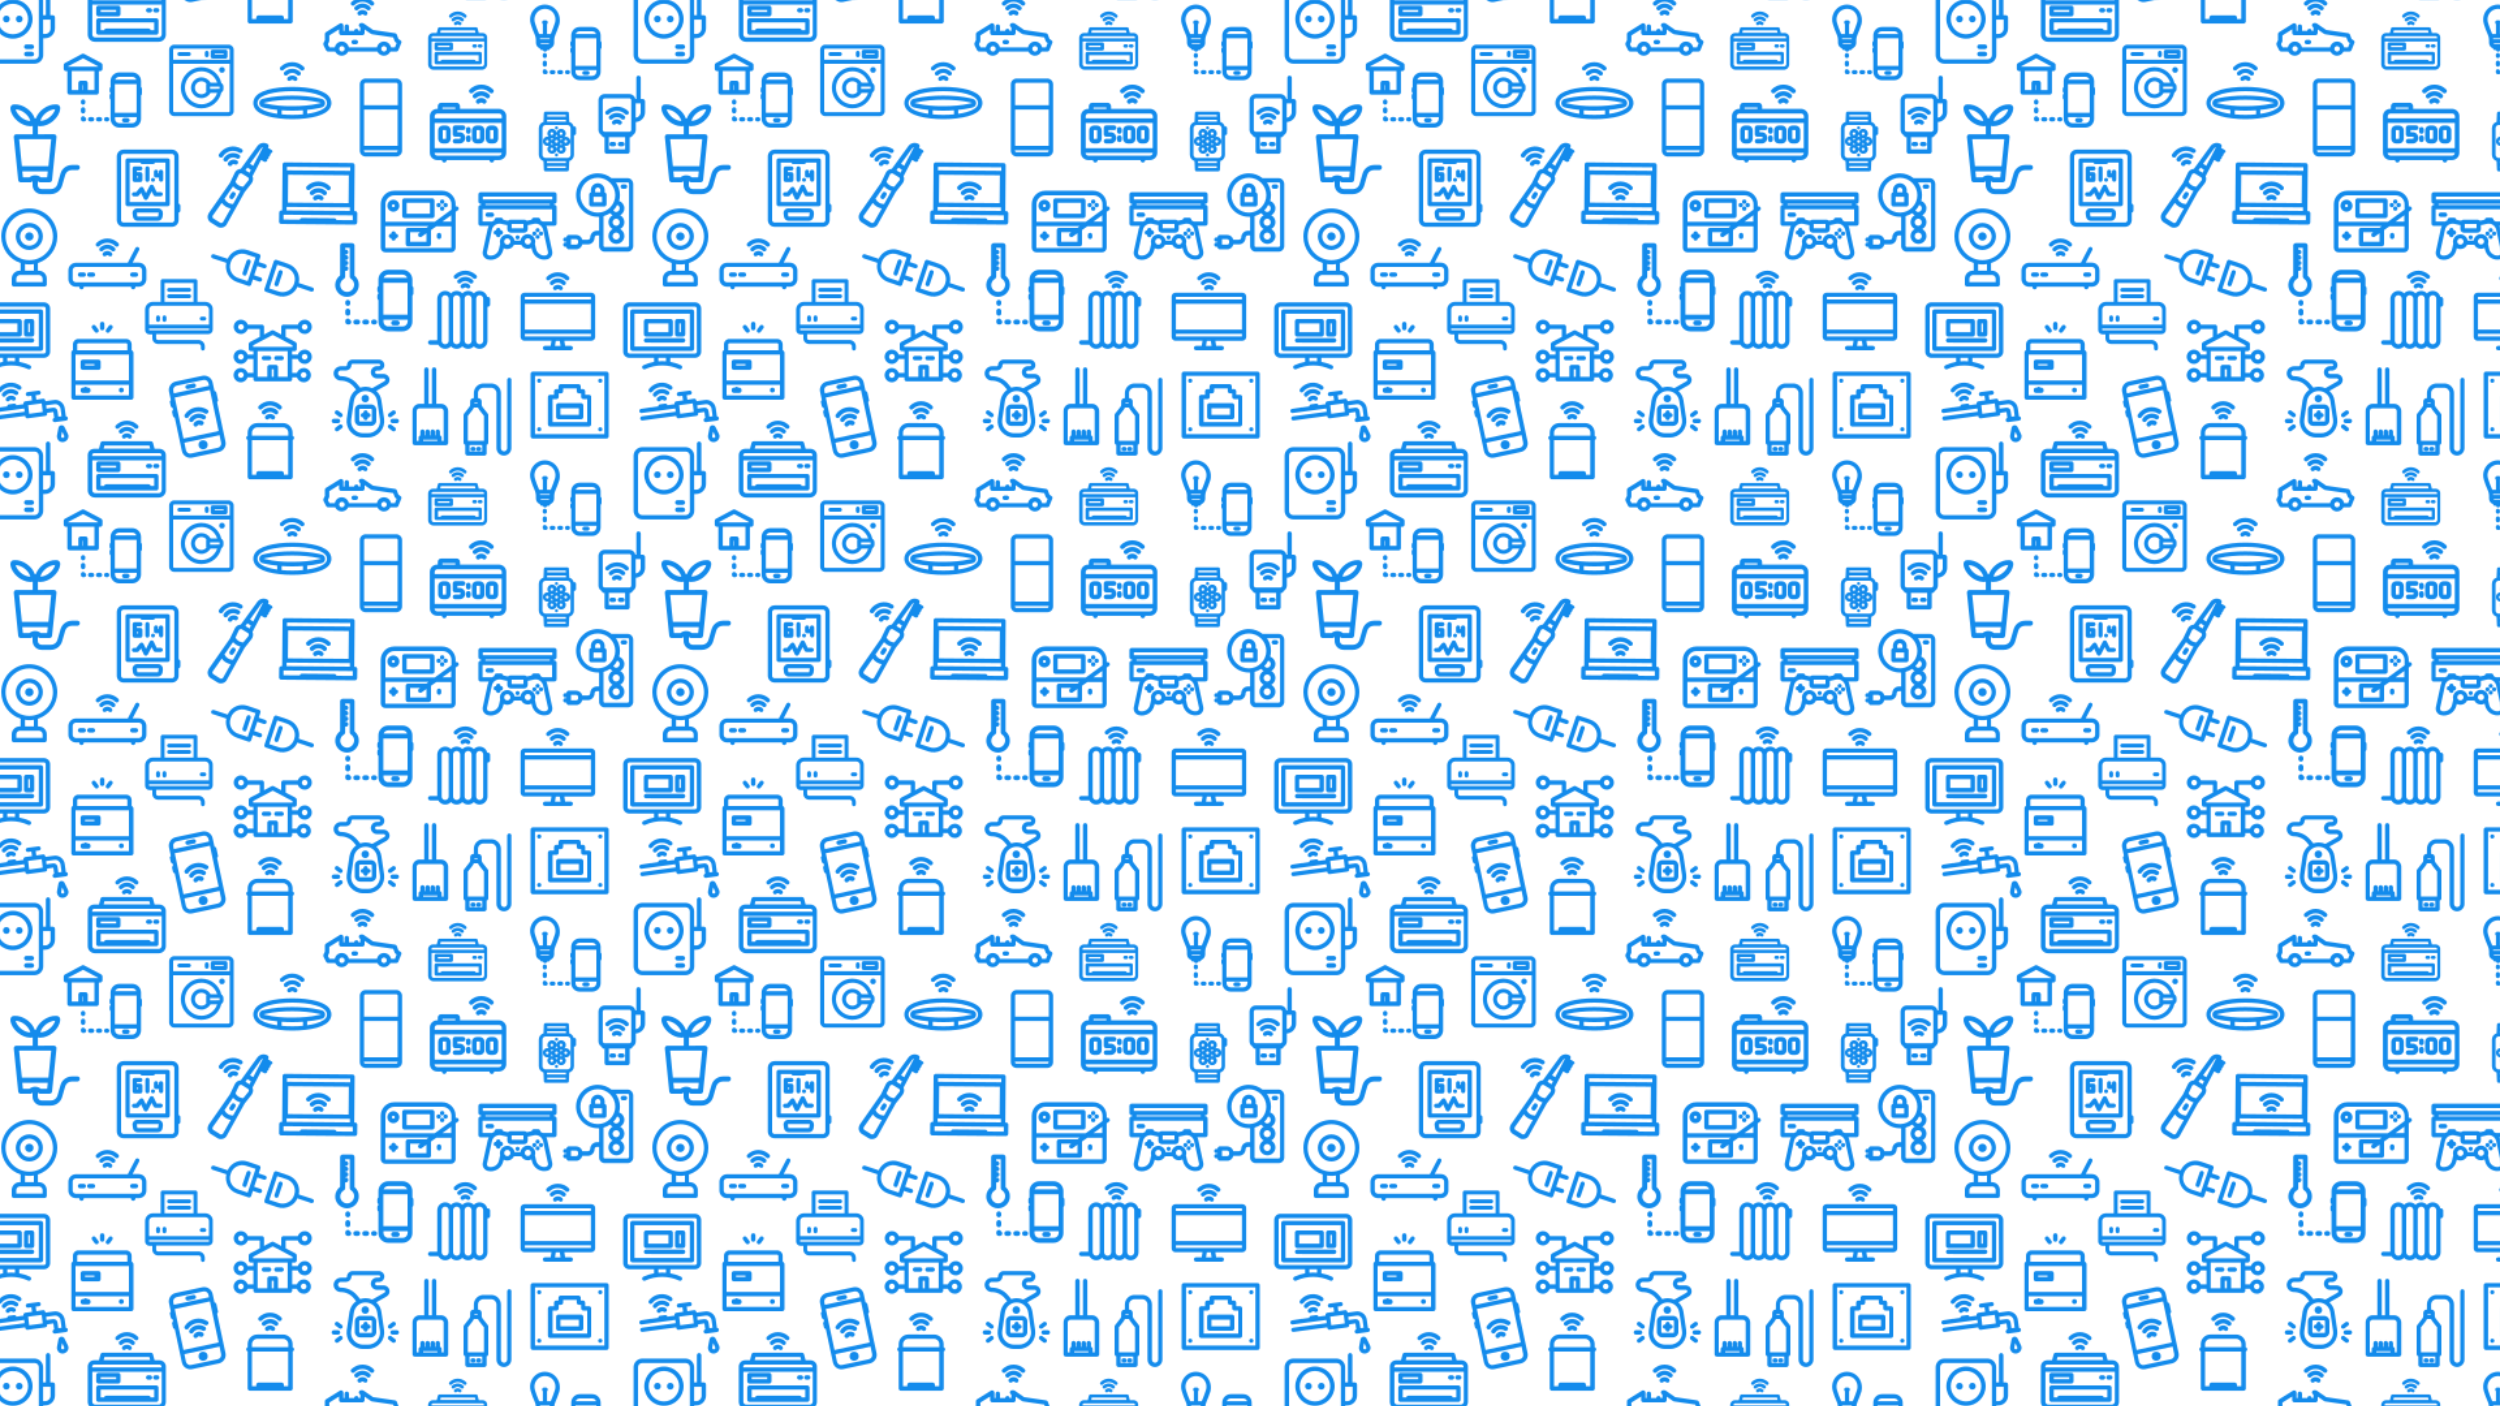 <?xml version="1.0" encoding="utf-8"?>
<!-- Generator: Adobe Illustrator 22.0.0, SVG Export Plug-In . SVG Version: 6.00 Build 0)  -->
<svg version="1.1" id="Layer_1" xmlns="http://www.w3.org/2000/svg" xmlns:xlink="http://www.w3.org/1999/xlink" x="0px" y="0px"
	 viewBox="0 0 1920 1080" style="enable-background:new 0 0 1920 1080;" xml:space="preserve">
<style type="text/css">
	@keyframes fadeIn{
		0%{opacity:0}
		100%{opacity:0.5}
	}
	.st0{fill:none;}
	.st1{
		fill:#138bec;animation: fadeIn 3s;
		animation-fill-mode: forwards;
	}
	.st2{fill:url(#iot);}
</style>
<pattern  width="500" height="350" patternUnits="userSpaceOnUse" id="iot" viewBox="21.4 -399 500 350" style="overflow:visible;">
	<g>
		<rect x="21.4" y="-399" class="st0" width="500" height="350"/>
		<g>
			<g>
				<path class="st1" d="M531.3-49.5c-8.3,0-15.1,6.8-15.1,15.1s6.8,15.1,15.1,15.1c8.3,0,15.1-6.8,15.1-15.1S539.6-49.5,531.3-49.5
					z M531.3-22.7c-6.5,0-11.7-5.2-11.7-11.7s5.2-11.7,11.7-11.7S543-40.8,543-34.4S537.8-22.7,531.3-22.7z"/>
				<path class="st1" d="M561.9-37.3H560v-20.9c0-0.9-0.8-1.7-1.7-1.7s-1.7,0.8-1.7,1.7v20.9h-2.1V-49c0-3.6-3-6.6-6.6-6.6h-33.3
					c-3.6,0-6.6,3-6.6,6.6v42.3c0,3.6,3,6.6,6.6,6.6h33.3c3.6,0,6.6-3,6.6-6.6v-12.9h1.5c4.2,0,7.6-3.4,7.6-7.6v-8.5
					C563.6-36.6,562.8-37.3,561.9-37.3z M547.9-3.4h-33.3c-1.8,0-3.2-1.4-3.2-3.2V-49c0-1.8,1.4-3.2,3.2-3.2h33.3
					c1.8,0,3.2,1.4,3.2,3.2v42.3h0C551.2-4.8,549.7-3.4,547.9-3.4z M560.2-27.1c0,2.3-1.9,4.2-4.2,4.2h-1.5v-11h5.7V-27.1z"/>
			</g>
		</g>
		<g>
			<g>
				<path class="st1" d="M308.3-47.5c-2.3-2.3-5.3-3.5-8.5-3.5s-6.2,1.3-8.5,3.5c-0.7,0.7-0.7,1.7,0,2.4c0.7,0.7,1.7,0.7,2.4,0
					c1.6-1.6,3.8-2.5,6.1-2.5s4.5,0.9,6.1,2.5c0.3,0.3,0.8,0.5,1.2,0.5s0.9-0.2,1.2-0.5C309-45.8,309-46.8,308.3-47.5z"/>
			</g>
			<g>
				<path class="st1" d="M31.3-49.5c-8.3,0-15.1,6.8-15.1,15.1S23-19.3,31.3-19.3s15.1-6.8,15.1-15.1S39.6-49.5,31.3-49.5z
					 M31.3-22.7c-6.5,0-11.7-5.2-11.7-11.7s5.2-11.7,11.7-11.7S43-40.8,43-34.4S37.8-22.7,31.3-22.7z"/>
				<path class="st1" d="M61.9-37.3H60v-20.9c0-0.9-0.8-1.7-1.7-1.7c-0.9,0-1.7,0.8-1.7,1.7v20.9h-2.1V-49c0-3.6-3-6.6-6.6-6.6H14.7
					c-3.6,0-6.6,3-6.6,6.6v42.3C8.1-3,11,0,14.7,0h33.3c3.6,0,6.6-3,6.6-6.6v-12.9H56c4.2,0,7.6-3.4,7.6-7.6v-8.5
					C63.6-36.6,62.8-37.3,61.9-37.3z M47.9-3.4H14.7c-1.8,0-3.2-1.4-3.2-3.2V-49c0-1.8,1.4-3.2,3.2-3.2h33.3c1.8,0,3.2,1.4,3.2,3.2
					v42.3h0C51.2-4.8,49.7-3.4,47.9-3.4z M60.2-27.1c0,2.3-1.9,4.2-4.2,4.2h-1.5v-11h5.7V-27.1z"/>
			</g>
			<g>
				<path class="st1" d="M143.9-54.3h-3.8l-1.2-4.6c-0.2-0.7-0.8-1.2-1.6-1.2h-37.1c-0.8,0-1.4,0.5-1.6,1.2l-1.2,4.6h-3.8
					c-2.7,0-4.8,2.2-4.8,4.8v27.1c0,3,2.4,5.5,5.5,5.5h49c3,0,5.5-2.4,5.5-5.5v-27.1C148.8-52.1,146.6-54.3,143.9-54.3z M101.6-56.8
					h34.5l0.6,2.3H101L101.6-56.8z M145.5-22.4c0,1.2-1,2.1-2.1,2.1h-49c-1.2,0-2.1-1-2.1-2.1v-23.1h53.3V-22.4z M145.5-48.8H92.2
					v-0.7c0-0.8,0.7-1.5,1.5-1.5h50.2c0.8,0,1.5,0.7,1.5,1.5V-48.8z"/>
				<path class="st1" d="M122.2-64.9c-1.8-1.8-4.8-1.8-6.7,0c-0.6,0.6-0.6,1.7,0,2.3c0.6,0.6,1.7,0.6,2.3,0c0.6-0.6,1.4-0.6,2,0
					c0.3,0.3,0.7,0.5,1.2,0.5c0.4,0,0.8-0.2,1.2-0.5C122.8-63.2,122.8-64.3,122.2-64.9z"/>
				<path class="st1" d="M124.6-68.8c-3.2-3.2-8.3-3.2-11.5,0c-0.6,0.6-0.6,1.7,0,2.3c0.6,0.6,1.7,0.6,2.3,0c1.9-1.9,4.9-1.9,6.8,0
					c0.3,0.3,0.7,0.5,1.2,0.5c0.4,0,0.8-0.2,1.2-0.5C125.2-67.1,125.2-68.1,124.6-68.8z"/>
				<path class="st1" d="M127.3-72.4c-4.7-4.7-12.2-4.7-16.9,0c-0.6,0.6-0.6,1.7,0,2.3c0.6,0.6,1.7,0.6,2.3,0
					c3.4-3.4,8.8-3.4,12.2,0c0.3,0.3,0.7,0.5,1.2,0.5s0.8-0.2,1.2-0.5C127.9-70.7,127.9-71.7,127.3-72.4z"/>
			</g>
		</g>
		<g>
			<g>
				<path class="st1" d="M537.2-102.6c-2.6-2-5.9-2.9-9.2-2.4c-3.3,0.4-6.2,2.1-8.2,4.8c-0.5,0.7-0.4,1.7,0.3,2.3
					c0.7,0.5,1.7,0.4,2.3-0.3c1.5-1.9,3.6-3.2,6.1-3.5s4.8,0.3,6.8,1.8c0.4,0.3,0.8,0.4,1.2,0.3c0.4-0.1,0.8-0.3,1.1-0.6
					C538-101.1,537.9-102.1,537.2-102.6z"/>
				<path class="st1" d="M572-79.2l-0.9-6.3c-0.5-4-4.3-6.9-8.3-6.3l-6.5,0.9l-0.1-0.5c-0.1-0.4-0.3-0.8-0.6-1.1
					c-0.3-0.3-0.8-0.4-1.2-0.3c0,0,0,0,0,0l-5.2,0.7l-0.5-3.5l2.5-0.3c0.9-0.1,1.5-0.9,1.4-1.8s-0.9-1.5-1.8-1.4l-8.3,1.1
					c-0.9,0.1-1.5,0.9-1.4,1.8c0.1,0.9,0.9,1.5,1.8,1.4l2.5-0.3l0.5,3.5l-5.2,0.7c-0.9,0.1-1.5,0.9-1.4,1.8l0.1,0.4l-5.6,0.8
					c-0.2-0.8-1-1.3-1.8-1.2l-3.9,0.5c-0.8,0.1-1.4,0.8-1.4,1.6L513.8-85c-0.9,0.1-1.5,0.9-1.4,1.8c0.1,0.9,0.9,1.5,1.8,1.4
					l25.8-3.5l0.3,2.5l-25.8,3.5c-0.9,0.1-1.5,0.9-1.4,1.8c0.1,0.9,0.9,1.5,1.8,1.4l25.8-3.5l0.1,0.5c0.1,0.4,0.3,0.8,0.6,1.1
					c0.3,0.3,0.8,0.4,1.2,0.3c0,0,0,0,0,0l13.6-1.9c0.9-0.1,1.5-0.9,1.4-1.8l-0.1-0.5l4.9-0.7l0.6,4.6c-0.8,0.2-1.3,1-1.2,1.8
					c0.1,0.9,0.9,1.5,1.8,1.4l8.5-1.2c0.9-0.1,1.5-0.9,1.4-1.8C573.5-78.6,572.8-79.2,572-79.2z M554.2-82.6l-10.4,1.4l-0.9-6.7
					l10.4-1.4L554.2-82.6z M568.7-79.3l-2.5,0.3l-0.6-4.3c-0.2-1.7-1.8-2.9-3.5-2.6l-5,0.7l-0.3-2.5l6.5-0.9
					c2.2-0.3,4.3,1.3,4.6,3.5L568.7-79.3z"/>
			</g>
			<g>
				<path class="st1" d="M531.3-399.5c-8.3,0-15.1,6.8-15.1,15.1s6.8,15.1,15.1,15.1c8.3,0,15.1-6.8,15.1-15.1
					S539.6-399.5,531.3-399.5z M531.3-372.7c-6.5,0-11.7-5.2-11.7-11.7s5.2-11.7,11.7-11.7s11.7,5.2,11.7,11.7
					S537.8-372.7,531.3-372.7z"/>
				<path class="st1" d="M561.9-387.3H560v-20.9c0-0.9-0.8-1.7-1.7-1.7s-1.7,0.8-1.7,1.7v20.9h-2.1V-399c0-3.6-3-6.6-6.6-6.6h-33.3
					c-3.6,0-6.6,3-6.6,6.6v42.3c0,3.6,3,6.6,6.6,6.6h33.3c3.6,0,6.6-3,6.6-6.6v-12.9h1.5c4.2,0,7.6-3.4,7.6-7.6v-8.5
					C563.6-386.6,562.8-387.3,561.9-387.3z M547.9-353.4h-33.3c-1.8,0-3.2-1.4-3.2-3.2V-399c0-1.8,1.4-3.2,3.2-3.2h33.3
					c1.8,0,3.2,1.4,3.2,3.2v42.3h0C551.2-354.8,549.7-353.4,547.9-353.4z M560.2-377.1c0,2.3-1.9,4.2-4.2,4.2h-1.5v-11h5.7V-377.1z"
					/>
			</g>
			<g>
				<path class="st1" d="M555.1-166.8h-50.4c-2.6,0-4.7,2.1-4.7,4.7v33.2c0,2.6,2.1,4.7,4.7,4.7h19v3.1c-2.8,0.5-5.5,1.4-8.2,2.6
					c-0.8,0.4-1.2,1.4-0.8,2.2c0.4,0.8,1.4,1.2,2.2,0.8c8.3-3.8,17.8-3.8,26.1,0c0.2,0.1,0.5,0.2,0.7,0.2c0.6,0,1.2-0.4,1.5-1
					c0.4-0.8,0-1.8-0.8-2.2c-2.6-1.2-5.4-2.1-8.2-2.6v-3.1h19c2.6,0,4.7-2.1,4.7-4.7v-33.2C559.9-164.7,557.8-166.8,555.1-166.8z
					 M532.9-121.5c-2-0.2-3.9-0.2-5.9,0v-2.7h5.9V-121.5z M556.6-128.9c0,0.8-0.6,1.4-1.4,1.4h-50.4c-0.8,0-1.4-0.6-1.4-1.4v-33.2
					c0-0.8,0.6-1.4,1.4-1.4h50.4c0.8,0,1.4,0.6,1.4,1.4V-128.9L556.6-128.9z"/>
				<path class="st1" d="M552.8-161.4h-45.7c-0.9,0-1.7,0.7-1.7,1.7v28.5c0,0.9,0.7,1.7,1.7,1.7h45.7c0.9,0,1.7-0.7,1.7-1.7v-28.5
					C554.4-160.7,553.7-161.4,552.8-161.4z M551.1-132.9h-42.4v-25.2h42.4V-132.9z"/>
				<path class="st1" d="M536.5-154h-18.9c-0.9,0-1.7,0.7-1.7,1.7v10.1c0,0.9,0.7,1.7,1.7,1.7h18.9c0.9,0,1.7-0.7,1.7-1.7v-10.1
					C538.1-153.3,537.4-154,536.5-154z M534.8-143.9h-15.6v-6.7h15.6V-143.9z"/>
				<path class="st1" d="M546-139.3h-28.4c-0.9,0-1.7,0.7-1.7,1.7c0,0.9,0.7,1.7,1.7,1.7H546c0.9,0,1.7-0.7,1.7-1.7
					S546.9-139.3,546-139.3z"/>
			</g>
		</g>
		<g>
			<g>
				<path class="st1" d="M197-364.7h-41.8c-2.1,0-3.9,1.7-3.9,3.9v47.1c0,2.1,1.7,3.9,3.9,3.9H197c2.1,0,3.9-1.7,3.9-3.9v-47.1
					C200.9-362.9,199.1-364.7,197-364.7z M197.8-313.7c0,0.5-0.4,0.8-0.8,0.8h-41.8c-0.5,0-0.8-0.4-0.8-0.8V-350h43.4V-313.7z
					 M197.8-353.1h-43.4v-7.7c0-0.5,0.4-0.8,0.8-0.8H197c0.5,0,0.8,0.4,0.8,0.8V-353.1z"/>
				<path class="st1" d="M166.5-359h-7.4c-0.8,0-1.5,0.7-1.5,1.5c0,0.8,0.7,1.5,1.5,1.5h7.4c0.8,0,1.5-0.7,1.5-1.5
					C168-358.3,167.3-359,166.5-359z"/>
				<path class="st1" d="M191.4-335.2c-1.6-7-7.9-12.2-15.3-12.2c-8.7,0-15.8,7.1-15.8,15.8c0,8.7,7.1,15.8,15.8,15.8
					c7.5,0,13.7-5.2,15.3-12.2c1-0.5,1.6-1.6,1.6-2.7v-1.7C193-333.7,192.4-334.7,191.4-335.2z M176.1-318.9
					c-7,0-12.7-5.7-12.7-12.7c0-7,5.7-12.7,12.7-12.7c5.6,0,10.4,3.7,12.1,8.8h-5.1c-1.4-2.5-4-4.1-7-4.1c-4.4,0-8,3.6-8,8
					c0,4.4,3.6,8,8,8c3,0,5.6-1.7,7-4.1h5.1C186.5-322.6,181.7-318.9,176.1-318.9z M179.9-328.4c-0.9,1.1-2.3,1.8-3.8,1.8
					c-2.8,0-5-2.2-5-5s2.2-5,5-5c1.5,0,2.9,0.7,3.8,1.8c-0.1,0.2-0.2,0.5-0.2,0.8v4.8C179.6-328.9,179.7-328.7,179.9-328.4z
					 M190-330.8C190-330.8,190-330.8,190-330.8l-7.3,0.1v-1.8h7.2c0,0,0.1,0,0.1,0.1V-330.8z"/>
				<circle class="st1" cx="191.9" cy="-345.3" r="2.2"/>
				<path class="st1" d="M194.6-360.9h-9.9c-0.8,0-1.5,0.7-1.5,1.5v3.9c0,0.8,0.7,1.5,1.5,1.5h9.9c0.8,0,1.5-0.7,1.5-1.5v-3.9
					C196.1-360.2,195.4-360.9,194.6-360.9z M193.1-357.1h-6.8v-0.8h6.8V-357.1z"/>
				<path class="st1" d="M180.2-360c-0.8,0-1.5,0.7-1.5,1.5v2c0,0.8,0.7,1.5,1.5,1.5s1.5-0.7,1.5-1.5v-2
					C181.7-359.3,181-360,180.2-360z"/>
			</g>
			<g>
				<path class="st1" d="M129.7-332.2v-4.5c0-3.7-3-6.7-6.7-6.7h-10c-3.7,0-6.7,3-6.7,6.7v4.5c-0.4,0.3-0.7,0.8-0.7,1.4v1.8
					c0,0.6,0.3,1.1,0.7,1.4v0.5c-0.4,0.3-0.7,0.8-0.7,1.4v1.8c0,0.6,0.3,1.1,0.7,1.4v14.8c0,3.7,3,6.7,6.7,6.7h10
					c3.7,0,6.7-3,6.7-6.7v-18c0.4-0.3,0.7-0.8,0.7-1.4v-3.7C130.4-331.4,130.1-331.8,129.7-332.2z M113-340h10
					c1.4,0,2.7,0.9,3.1,2.2h-16.3C110.3-339.1,111.5-340,113-340z M126.3-307.7c0,1.8-1.5,3.3-3.3,3.3h-10c-1.8,0-3.3-1.5-3.3-3.3
					v-1.4h16.7V-307.7z M126.3-312.4h-16.7v-22h16.7V-312.4z"/>
				<path class="st1" d="M85.2-322.7c-0.9,0-1.7,0.8-1.7,1.7v0.7c0,0.9,0.8,1.7,1.7,1.7s1.7-0.8,1.7-1.7v-0.7
					C86.9-321.9,86.1-322.7,85.2-322.7z"/>
				<path class="st1" d="M85.2-316.7c-0.9,0-1.7,0.8-1.7,1.7v1.5c0,0.9,0.8,1.7,1.7,1.7s1.7-0.8,1.7-1.7v-1.5
					C86.9-315.9,86.1-316.7,85.2-316.7z"/>
				<path class="st1" d="M86.7-308.9c-0.3-0.5-0.8-0.9-1.5-0.9c-0.9,0-1.7,0.8-1.7,1.7v0.7c0,0.9,0.8,1.7,1.7,1.7h0.7
					c0.9,0,1.7-0.8,1.7-1.7C87.6-308.1,87.3-308.6,86.7-308.9z"/>
				<path class="st1" d="M98.2-309.1h-1.4c-0.9,0-1.7,0.8-1.7,1.7s0.8,1.7,1.7,1.7h1.4c0.9,0,1.7-0.8,1.7-1.7S99.1-309.1,98.2-309.1
					z"/>
				<path class="st1" d="M92.1-309.1h-1.4c-0.9,0-1.7,0.8-1.7,1.7s0.8,1.7,1.7,1.7h1.4c0.9,0,1.7-0.8,1.7-1.7S93-309.1,92.1-309.1z"
					/>
				<path class="st1" d="M103.7-309.1H103c-0.9,0-1.7,0.8-1.7,1.7s0.8,1.7,1.7,1.7h0.7c0.9,0,1.7-0.8,1.7-1.7
					S104.6-309.1,103.7-309.1z"/>
				<path class="st1" d="M119.3-308.4h-2.5c-0.9,0-1.7,0.8-1.7,1.7c0,0.9,0.8,1.7,1.7,1.7h2.5c0.9,0,1.7-0.8,1.7-1.7
					C120.9-307.7,120.2-308.4,119.3-308.4z"/>
				<path class="st1" d="M99.2-350.6l-13.2-7c-0.5-0.3-1.1-0.3-1.6,0l-13.2,7c-0.5,0.3-0.9,0.9-0.9,1.5v3c0,0.9,0.8,1.7,1.7,1.7h1.1
					v16.4c0,0.9,0.8,1.7,1.7,1.7h8.5h3.8h8.5c0.9,0,1.7-0.8,1.7-1.7v-16.4h1.1c0.9,0,1.7-0.8,1.7-1.7v-3
					C100.1-349.8,99.7-350.3,99.2-350.6z M85.4-329.8H85v-3.8h0.4V-329.8z M93.9-329.8h-5.1v-5.5c0-0.9-0.8-1.7-1.7-1.7h-3.8
					c-0.9,0-1.7,0.8-1.7,1.7v5.5h-5.1v-14.7h17.4V-329.8z M96.7-347.8H73.7v-0.3l11.5-6.1l11.5,6.1V-347.8z"/>
			</g>
			<g>
				<path class="st1" d="M293.7-187.3v-23.1c0-1-0.8-1.9-1.9-1.9h-7.3c-1,0-1.9,0.8-1.9,1.9v22.9c-2.3,1.7-3.8,4.4-3.8,7.4
					c0,5,4.1,9.1,9.1,9.1c5,0,9.1-4.1,9.1-9.1C297.1-183,295.8-185.6,293.7-187.3z M288-174.8c-2.9,0-5.3-2.4-5.3-5.3
					c0-2,1.1-3.8,2.8-4.7c0.6-0.3,1-1,1-1.6v-4.5h0.5c1,0,1.9-0.8,1.9-1.9c0-1-0.8-1.9-1.9-1.9h-0.5v-0.4h0.5c1,0,1.9-0.8,1.9-1.9
					c0-1-0.8-1.9-1.9-1.9h-0.5v-0.4h0.5c1,0,1.9-0.8,1.9-1.9c0-1-0.8-1.9-1.9-1.9h-0.5v-0.4h0.5c1,0,1.9-0.8,1.9-1.9
					c0-1-0.8-1.9-1.9-1.9h-0.5v-1.4h3.5v22.2c0,0.6,0.3,1.2,0.9,1.6c1.6,1,2.5,2.7,2.5,4.5C293.3-177.2,290.9-174.8,288-174.8z"/>
				<path class="st1" d="M338.1-179.3v-5c0-4.1-3.4-7.5-7.5-7.5h-11.1c-4.1,0-7.5,3.4-7.5,7.5v5c-0.5,0.3-0.8,0.9-0.8,1.5v2.1
					c0,0.6,0.3,1.2,0.8,1.5v0.6c-0.5,0.3-0.8,0.9-0.8,1.5v2.1c0,0.6,0.3,1.2,0.8,1.5v16.5c0,4.1,3.4,7.5,7.5,7.5h11.1
					c4.1,0,7.5-3.4,7.5-7.5v-20.1c0.5-0.3,0.8-0.9,0.8-1.5v-4.1C338.9-178.4,338.6-179,338.1-179.3z M319.5-188.1h11.1
					c1.6,0,3,1,3.5,2.5H316C316.5-187,317.9-188.1,319.5-188.1z M315.8-181.8h18.6v24.5h-18.6V-181.8z M334.4-152
					c0,2.1-1.7,3.7-3.7,3.7h-11.1c-2.1,0-3.7-1.7-3.7-3.7v-1.5h18.6V-152z"/>
				<path class="st1" d="M288.5-168.7c-1,0-1.9,0.8-1.9,1.9v0.8c0,1,0.8,1.9,1.9,1.9s1.9-0.8,1.9-1.9v-0.8
					C290.4-167.9,289.5-168.7,288.5-168.7z"/>
				<path class="st1" d="M288.5-162c-1,0-1.9,0.8-1.9,1.9v1.7c0,1,0.8,1.9,1.9,1.9s1.9-0.8,1.9-1.9v-1.7
					C290.4-161.2,289.5-162,288.5-162z"/>
				<path class="st1" d="M290.2-153.4c-0.3-0.6-0.9-1-1.7-1c-1,0-1.9,0.8-1.9,1.9v0.8c0,1,0.8,1.9,1.9,1.9h0.8c1,0,1.9-0.8,1.9-1.9
					C291.2-152.4,290.8-153,290.2-153.4z"/>
				<path class="st1" d="M303-153.6h-1.5c-1,0-1.9,0.8-1.9,1.9s0.8,1.9,1.9,1.9h1.5c1,0,1.9-0.8,1.9-1.9S304-153.6,303-153.6z"/>
				<path class="st1" d="M296.1-153.6h-1.5c-1,0-1.9,0.8-1.9,1.9s0.8,1.9,1.9,1.9h1.5c1,0,1.9-0.8,1.9-1.9S297.2-153.6,296.1-153.6z
					"/>
				<path class="st1" d="M309.1-153.6h-0.8c-1,0-1.9,0.8-1.9,1.9s0.8,1.9,1.9,1.9h0.8c1,0,1.9-0.8,1.9-1.9
					C311-152.7,310.1-153.6,309.1-153.6z"/>
				<path class="st1" d="M326.5-152.9h-2.8c-1,0-1.9,0.8-1.9,1.9s0.8,1.9,1.9,1.9h2.8c1,0,1.9-0.8,1.9-1.9
					C328.3-152,327.5-152.9,326.5-152.9z"/>
			</g>
			<g>
				<path class="st1" d="M482.7-367.5v-4.3c0-3.6-2.9-6.5-6.5-6.5h-9.6c-3.6,0-6.5,2.9-6.5,6.5v4.3c-0.4,0.3-0.7,0.8-0.7,1.3v1.8
					c0,0.5,0.3,1,0.7,1.3v0.5c-0.4,0.3-0.7,0.8-0.7,1.3v1.8c0,0.5,0.3,1,0.7,1.3v14.3c0,3.6,2.9,6.5,6.5,6.5h9.6
					c3.6,0,6.5-2.9,6.5-6.5v-17.4c0.4-0.3,0.7-0.8,0.7-1.3v-3.6C483.3-366.7,483.1-367.2,482.7-367.5z M466.6-375h9.6
					c1.4,0,2.6,0.9,3,2.1h-15.7C464-374.1,465.2-375,466.6-375z M479.4-343.9c0,1.8-1.4,3.2-3.2,3.2h-9.6c-1.8,0-3.2-1.4-3.2-3.2
					v-1.3h16.1V-343.9L479.4-343.9z M479.4-348.4h-16.1v-21.2h16.1V-348.4z"/>
				<path class="st1" d="M439.8-358.3c-0.9,0-1.6,0.7-1.6,1.6v0.7c0,0.9,0.7,1.6,1.6,1.6s1.6-0.7,1.6-1.6v-0.7
					C441.4-357.6,440.7-358.3,439.8-358.3z"/>
				<path class="st1" d="M439.8-352.5c-0.9,0-1.6,0.7-1.6,1.6v1.5c0,0.9,0.7,1.6,1.6,1.6s1.6-0.7,1.6-1.6v-1.5
					C441.4-351.8,440.7-352.5,439.8-352.5z"/>
				<path class="st1" d="M441.2-345c-0.3-0.5-0.8-0.9-1.4-0.9c-0.9,0-1.6,0.7-1.6,1.6v0.7c0,0.9,0.7,1.6,1.6,1.6h0.7
					c0.9,0,1.6-0.7,1.6-1.6C442.1-344.2,441.7-344.8,441.2-345z"/>
				<path class="st1" d="M452.3-345.2H451c-0.9,0-1.6,0.7-1.6,1.6s0.7,1.6,1.6,1.6h1.3c0.9,0,1.6-0.7,1.6-1.6
					S453.2-345.2,452.3-345.2z"/>
				<path class="st1" d="M446.4-345.2h-1.3c-0.9,0-1.6,0.7-1.6,1.6s0.7,1.6,1.6,1.6h1.3c0.9,0,1.6-0.7,1.6-1.6
					S447.3-345.2,446.4-345.2z"/>
				<path class="st1" d="M457.6-345.2h-0.7c-0.9,0-1.6,0.7-1.6,1.6s0.7,1.6,1.6,1.6h0.7c0.9,0,1.6-0.7,1.6-1.6
					S458.5-345.2,457.6-345.2z"/>
				<path class="st1" d="M446.5-393.3L446.5-393.3c-4-2.9-9.4-2.9-13.3,0c-3.9,2.9-5.6,7.9-4.2,12.6l0.2,0.7c0.8,2.5,1.7,5.1,3,7.9
					c0.5,1.2,0.8,2.5,0.8,3.8v2.2c0,1.9,1.2,3.6,3,4.2c0.1,0.8,0.8,1.4,1.6,1.4h0.8c0.2,0.7,0.8,1.2,1.6,1.2c0.7,0,1.4-0.5,1.6-1.2
					h0.8c0.8,0,1.5-0.6,1.6-1.3c1.7-0.6,3-2.3,3-4.2v-2.2c0-1.3,0.3-2.6,0.8-3.8c1.2-2.8,2.2-5.4,3-7.9l0.2-0.6
					C452.1-385.3,450.4-390.4,446.5-393.3z M442.3-365h-4.9c-0.5,0-0.9-0.3-1.1-0.7h7.1C443.2-365.3,442.8-365,442.3-365z
					 M443.5-368.9h-7.4c0-0.2,0-0.5,0-0.7h7.5C443.5-369.4,443.5-369.2,443.5-368.9z M447.6-381.6l-0.2,0.6
					c-0.7,2.4-1.7,4.8-2.8,7.5c-0.1,0.2-0.2,0.4-0.2,0.6h-2.9v-7.6c0.4-0.3,0.6-0.7,0.6-1.3c0-0.9-0.7-1.6-1.6-1.6h-1.2
					c-0.9,0-1.6,0.7-1.6,1.6c0,0.5,0.2,1,0.6,1.3v7.6h-2.9v0c-0.1-0.2-0.2-0.4-0.2-0.6c-1.2-2.7-2.1-5.2-2.8-7.5l-0.2-0.7
					c-1-3.3,0.2-6.9,3-9c1.4-1,3.1-1.5,4.8-1.5c1.7,0,3.3,0.5,4.7,1.5l0,0C447.4-388.6,448.6-385,447.6-381.6z"/>
				<path class="st1" d="M472.6-344.6h-2.4c-0.9,0-1.6,0.7-1.6,1.6s0.7,1.6,1.6,1.6h2.4c0.9,0,1.6-0.7,1.6-1.6
					S473.5-344.6,472.6-344.6z"/>
			</g>
			<g>
				<path class="st1" d="M150.2-277.4h-30.8c-0.9,0-1.6,0.7-1.6,1.6v33.6c0,0.9,0.7,1.6,1.6,1.6h30.8c0.9,0,1.6-0.7,1.6-1.6v-33.6
					C151.9-276.7,151.2-277.4,150.2-277.4z M121-243.8v-30.3h8.1c0.2,0.6,0.8,1.1,1.5,1.1h8.3c0.7,0,1.3-0.4,1.5-1.1h8.1v30.3H121z"
					/>
				<path class="st1" d="M145.6-237.7c-0.7-0.8-1.7-1.3-2.7-1.3h-16.2c-1.1,0-2.1,0.5-2.7,1.3c-0.7,0.8-1,1.9-0.8,2.9l0.3,2.3
					c0.3,1.8,1.8,3.1,3.6,3.1h15.5c1.8,0,3.3-1.3,3.6-3.1l0.3-2.3C146.6-235.8,146.3-236.9,145.6-237.7z M143.2-235.3l-0.3,2.3
					c0,0.2-0.2,0.3-0.3,0.3h-15.5c-0.2,0-0.3-0.1-0.3-0.3l-0.3-2.3c0-0.1,0-0.2,0.1-0.3c0-0.1,0.1-0.1,0.3-0.1h16.2
					c0.1,0,0.2,0.1,0.3,0.1C143.2-235.5,143.3-235.4,143.2-235.3z"/>
				<path class="st1" d="M129.2-266.8h-2.7v-1.2h2.7c0.9,0,1.6-0.7,1.6-1.6c0-0.9-0.7-1.6-1.6-1.6h-4.4c-0.9,0-1.6,0.7-1.6,1.6v8.8
					c0,0.9,0.7,1.6,1.6,1.6h4.4c0.9,0,1.6-0.7,1.6-1.6v-4.3C130.8-266.1,130.1-266.8,129.2-266.8z M127.5-262.6h-1.1v-1h1.1V-262.6z
					"/>
				<path class="st1" d="M134.6-271.3c-0.9,0-1.6,0.7-1.6,1.6v8.8c0,0.9,0.7,1.6,1.6,1.6c0.9,0,1.6-0.7,1.6-1.6v-8.8
					C136.2-270.6,135.5-271.3,134.6-271.3z"/>
				<circle class="st1" cx="138.9" cy="-260.9" r="1.5"/>
				<path class="st1" d="M145-268.7c-0.9,0-1.6,0.7-1.6,1.6v1.2h-0.6v-1.2c0-0.9-0.7-1.6-1.6-1.6c-0.9,0-1.6,0.7-1.6,1.6v2.9
					c0,0.9,0.7,1.6,1.6,1.6h2.3v1.6c0,0.9,0.7,1.6,1.6,1.6s1.6-0.7,1.6-1.6v-6.2C146.6-268,145.9-268.7,145-268.7z"/>
				<path class="st1" d="M144.7-251.5h-3l-2.3-4.8c-0.3-0.6-0.8-0.9-1.5-0.9c-0.6,0-1.2,0.3-1.5,0.9l-2.9,5.6l-1.9-3.9
					c-0.2-0.5-0.7-0.9-1.3-0.9c-0.6-0.1-1.1,0.1-1.5,0.6l-2.9,3.5h-1.6c-0.9,0-1.6,0.7-1.6,1.6c0,0.9,0.7,1.6,1.6,1.6h2.4
					c0.5,0,1-0.2,1.3-0.6l1.7-2.1l2.2,4.6c0.3,0.6,0.8,0.9,1.5,0.9c0,0,0,0,0,0c0.6,0,1.2-0.3,1.5-0.9l3-5.7l1.4,2.8
					c0.3,0.6,0.8,0.9,1.5,0.9h4c0.9,0,1.6-0.7,1.6-1.6C146.4-250.8,145.7-251.5,144.7-251.5z"/>
				<path class="st1" d="M158.6-242.6v-36.3c0-2.9-2.3-5.2-5.2-5.2h-37.1c-2.9,0-5.2,2.3-5.2,5.2v48.9c0,2.9,2.3,5.2,5.2,5.2h37.1
					c2.9,0,5.2-2.3,5.2-5.2v-5.7c0.7-0.2,1.3-0.8,1.3-1.6v-3.7C159.9-241.8,159.3-242.5,158.6-242.6z M155.3-230
					c0,1.1-0.9,1.9-1.9,1.9h-37.1c-1.1,0-1.9-0.9-1.9-1.9v-48.9c0-1.1,0.9-1.9,1.9-1.9h37.1c1.1,0,1.9,0.9,1.9,1.9V-230z"/>
			</g>
			<g>
				<path class="st1" d="M271.5-327.2L271.5-327.2c-1.7-1.1-4-2.1-6.8-2.9c-5.1-1.4-11.8-2.2-18.8-2.2c-7,0-13.7,0.8-18.8,2.2
					c-2.8,0.8-5.1,1.8-6.8,2.9c-3.6,2.4-4.4,5.3-4.4,7.3c0,2,0.8,4.9,4.4,7.3c1.7,1.1,4,2.1,6.8,2.9c5.1,1.4,11.8,2.2,18.8,2.2
					s13.7-0.8,18.8-2.2c2.8-0.8,5.1-1.8,6.8-2.9c3.6-2.4,4.4-5.3,4.4-7.3C275.9-321.9,275.1-324.8,271.5-327.2z M254.1-311.2
					c-2.6,0.3-5.4,0.4-8.2,0.4c-2.8,0-5.6-0.1-8.2-0.4v-3.1c2.7,0.2,5.4,0.3,8.2,0.3c2.8,0,5.6-0.1,8.2-0.3V-311.2z M226-319.4
					c-0.7-0.2-1.4-0.3-2.1-0.5l0,0c0,0,0,0,0,0c0,0,0,0,0,0c0,0,0-0.1,0-0.1c0,0,0,0,0,0c0.7-0.2,1.3-0.3,2.1-0.5
					c5.6-1.3,12.6-1.9,19.9-1.9s14.3,0.7,19.9,1.9c0.7,0.2,1.4,0.3,2.1,0.5c0,0,0,0,0,0c0,0,0,0.1,0,0.1c0,0,0,0,0,0
					c-0.6,0.2-1.3,0.3-2.1,0.5c-5.6,1.3-12.6,1.9-19.9,1.9C238.6-317.4,231.5-318.1,226-319.4z M269.6-315.4
					c-1.4,0.9-3.4,1.8-5.9,2.5c-1.9,0.5-4,1-6.4,1.3v-3c3.3-0.3,6.4-0.8,9.1-1.4c0.8-0.2,1.5-0.4,2.2-0.5c1.5-0.4,2.5-1.7,2.5-3.3
					c0-1.6-1-2.9-2.5-3.3c-0.7-0.2-1.4-0.4-2.2-0.5c-5.8-1.3-13.1-2-20.6-2s-14.8,0.7-20.6,2c-0.8,0.2-1.5,0.4-2.2,0.5
					c-1.5,0.4-2.5,1.7-2.5,3.3c0,1.6,1,2.9,2.5,3.3c0.7,0.2,1.4,0.4,2.2,0.5c2.7,0.6,5.8,1.1,9.1,1.4v3c-2.3-0.3-4.5-0.8-6.4-1.3
					c-2.5-0.7-4.4-1.5-5.9-2.5c-1.9-1.3-2.9-2.8-2.9-4.5c0-1.7,1-3.2,2.9-4.5c1.4-0.9,3.4-1.8,5.9-2.5c4.8-1.3,11.2-2.1,17.9-2.1
					s13.1,0.7,17.9,2.1c2.5,0.7,4.4,1.5,5.9,2.5c1.9,1.3,2.9,2.8,2.9,4.5C272.6-318.2,271.6-316.7,269.6-315.4z"/>
				<path class="st1" d="M249.4-339.6c-1.9-1.9-5.1-1.9-7,0c-0.6,0.6-0.6,1.7,0,2.3c0.6,0.6,1.7,0.6,2.3,0c0.6-0.6,1.7-0.6,2.3,0
					c0.3,0.3,0.7,0.5,1.2,0.5s0.8-0.2,1.2-0.5C250-337.9,250-339,249.4-339.6z"/>
				<path class="st1" d="M252-343.7c-1.6-1.6-3.8-2.5-6.1-2.5c-2.3,0-4.5,0.9-6.1,2.5c-0.6,0.6-0.6,1.7,0,2.3c0.6,0.6,1.7,0.6,2.3,0
					c2.1-2.1,5.4-2.1,7.5,0c0.3,0.3,0.7,0.5,1.2,0.5s0.8-0.2,1.2-0.5C252.6-342,252.6-343.1,252-343.7z"/>
				<path class="st1" d="M254.8-347.6c-2.4-2.4-5.6-3.7-9-3.7s-6.6,1.3-9,3.7c-0.6,0.6-0.6,1.7,0,2.3c0.6,0.6,1.7,0.6,2.3,0
					c1.8-1.8,4.1-2.7,6.6-2.7s4.8,1,6.6,2.7c0.3,0.3,0.7,0.5,1.2,0.5c0.4,0,0.8-0.2,1.2-0.5C255.5-345.9,255.5-347,254.8-347.6z"/>
			</g>
			<g>
				<path class="st1" d="M32.9-94.2c-2.1-1.6-5.2-1.2-6.8,0.9c-0.5,0.7-0.4,1.7,0.3,2.3c0.4,0.3,0.8,0.4,1.2,0.3
					c0.4-0.1,0.8-0.3,1.1-0.6c0.5-0.7,1.5-0.8,2.2-0.3c0.7,0.5,1.7,0.4,2.3-0.3C33.8-92.6,33.7-93.6,32.9-94.2z"/>
				<path class="st1" d="M34.9-98.5c-3.7-2.8-9-2.1-11.8,1.6c-0.5,0.7-0.4,1.7,0.3,2.3c0.7,0.5,1.7,0.4,2.3-0.3c1.7-2.3,5-2.7,7.2-1
					c0.4,0.3,0.8,0.4,1.2,0.3c0.4-0.1,0.8-0.3,1.1-0.6C35.8-97,35.6-98,34.9-98.5z"/>
				<path class="st1" d="M37.2-102.6c-2.6-2-5.9-2.9-9.2-2.4s-6.2,2.1-8.2,4.8c-0.5,0.7-0.4,1.7,0.3,2.3c0.7,0.5,1.7,0.4,2.3-0.3
					c1.5-1.9,3.6-3.2,6.1-3.5s4.8,0.3,6.8,1.8c0.4,0.3,0.8,0.4,1.2,0.3c0.4-0.1,0.8-0.3,1.1-0.6C38.1-101.1,37.9-102.1,37.2-102.6z"
					/>
				<path class="st1" d="M72-79.2l-0.9-6.3c-0.5-4-4.3-6.9-8.3-6.3l-6.5,0.9l-0.1-0.5c-0.1-0.4-0.3-0.8-0.6-1.1
					c-0.3-0.3-0.8-0.4-1.2-0.3c0,0,0,0,0,0L49.3-92l-0.5-3.5l2.5-0.3c0.9-0.1,1.5-0.9,1.4-1.8s-0.9-1.5-1.8-1.4l-8.3,1.1
					c-0.9,0.1-1.5,0.9-1.4,1.8c0.1,0.9,0.9,1.5,1.8,1.4l2.5-0.3l0.5,3.5l-5.2,0.7c-0.9,0.1-1.5,0.9-1.4,1.8l0.1,0.4L34-87.8
					c-0.2-0.8-1-1.3-1.8-1.2l-3.9,0.5c-0.8,0.1-1.4,0.8-1.4,1.6L13.8-85c-0.9,0.1-1.5,0.9-1.4,1.8c0.1,0.9,0.9,1.5,1.8,1.4L40-85.3
					l0.3,2.5l-25.8,3.5c-0.9,0.1-1.5,0.9-1.4,1.8s0.9,1.5,1.8,1.4l25.8-3.5l0.1,0.5c0.1,0.4,0.3,0.8,0.6,1.1
					c0.3,0.3,0.8,0.4,1.2,0.3c0,0,0,0,0,0l13.6-1.9c0.9-0.1,1.5-0.9,1.4-1.8l-0.1-0.5l4.9-0.7l0.6,4.6c-0.8,0.2-1.3,1-1.2,1.8
					c0.1,0.9,0.9,1.5,1.8,1.4l8.5-1.2c0.9-0.1,1.5-0.9,1.4-1.8C73.5-78.6,72.8-79.2,72-79.2z M54.2-82.6l-10.4,1.4L43-87.8l10.4-1.4
					L54.2-82.6z M68.7-79.3l-2.5,0.3l-0.6-4.3c-0.2-1.7-1.8-2.9-3.5-2.6l-5,0.7l-0.3-2.5l6.5-0.9c2.2-0.3,4.3,1.3,4.6,3.5L68.7-79.3
					z"/>
				<path class="st1" d="M73.5-65.8l-2.6-5.3c-0.5-0.9-1.5-1.5-2.5-1.3c-1,0.1-1.9,0.9-2.1,1.9l-1.1,5.8c-0.3,1.4,0.2,2.8,1.1,3.9
					s2.4,1.5,3.8,1.3s2.6-1.1,3.3-2.3C74.1-63,74.2-64.6,73.5-65.8z M70.6-63.3c-0.2,0.3-0.5,0.6-0.9,0.6c-0.4,0.1-0.7-0.1-1-0.4
					c-0.3-0.3-0.4-0.6-0.3-1l0.7-3.4l1.5,3.1C70.8-64,70.8-63.7,70.6-63.3z"/>
			</g>
			<g>
				<path class="st1" d="M250.1-123.3c0.7,2.2,2.8,3.8,5.3,3.8c3,0,5.5-2.5,5.5-5.5s-2.5-5.5-5.5-5.5c-2.5,0-4.5,1.6-5.3,3.8h-4.4
					v-2.6h1.9c0.9,0,1.7-0.7,1.7-1.7v-3.8c0-0.6-0.3-1.2-0.9-1.5l-7.6-4v-6h9.3c0.7,2.2,2.8,3.8,5.3,3.8c3,0,5.5-2.5,5.5-5.5
					s-2.5-5.5-5.5-5.5c-2.5,0-4.5,1.6-5.3,3.8h-11c-0.9,0-1.7,0.7-1.7,1.7v5.9l-5.8-3.1c-0.5-0.3-1.1-0.3-1.6,0l-5.8,3.1v-5.9
					c0-0.9-0.7-1.7-1.7-1.7h-10.8c-0.7-2.2-2.8-3.8-5.3-3.8c-3,0-5.5,2.5-5.5,5.5s2.5,5.5,5.5,5.5c2.5,0,4.5-1.6,5.3-3.8h9.2v6
					l-7.6,4c-0.5,0.3-0.9,0.9-0.9,1.5v3.8c0,0.9,0.7,1.7,1.7,1.7h1.9v2.6h-4.4c-0.7-2.2-2.8-3.8-5.3-3.8c-3,0-5.5,2.5-5.5,5.5
					c0,3,2.5,5.5,5.5,5.5c2.5,0,4.5-1.6,5.3-3.8h4.4v10.7h-4.4c-0.7-2.2-2.8-3.8-5.3-3.8c-3,0-5.5,2.5-5.5,5.5s2.5,5.5,5.5,5.5
					c2.5,0,4.5-1.6,5.3-3.8h4.4v1.4c0,0.9,0.7,1.7,1.7,1.7h10.8h4.8h10.8c0.9,0,1.7-0.7,1.7-1.7v-1.4h3.6c0.7,2.2,2.8,3.8,5.3,3.8
					c3,0,5.5-2.5,5.5-5.5c0-3-2.5-5.5-5.5-5.5c-2.5,0-4.5,1.6-5.3,3.8h-3.6v-10.7H250.1z M255.4-127.2c1.2,0,2.2,1,2.2,2.2
					c0,1.2-1,2.2-2.2,2.2s-2.2-1-2.2-2.2C253.2-126.2,254.2-127.2,255.4-127.2z M255.4-150.1c1.2,0,2.2,1,2.2,2.2s-1,2.2-2.2,2.2
					s-2.2-1-2.2-2.2C253.2-149.1,254.2-150.1,255.4-150.1z M206.5-145.7c-1.2,0-2.2-1-2.2-2.2s1-2.2,2.2-2.2c1.2,0,2.2,1,2.2,2.2
					S207.7-145.7,206.5-145.7z M206.4-122.8c-1.2,0-2.2-1-2.2-2.2c0-1.2,1-2.2,2.2-2.2c1.2,0,2.2,1,2.2,2.2
					C208.6-123.8,207.6-122.8,206.4-122.8z M206.4-108.8c-1.2,0-2.2-1-2.2-2.2s1-2.2,2.2-2.2c1.2,0,2.2,1,2.2,2.2
					C208.6-109.8,207.6-108.8,206.4-108.8z M231.6-109.6h-1.5v-5.8h1.5V-109.6z M242.4-109.6h-7.5v-7.5c0-0.9-0.7-1.7-1.7-1.7h-4.8
					c-0.9,0-1.7,0.7-1.7,1.7v7.5h-7.5v-19.7h23.1V-109.6L242.4-109.6z M215.8-132.6v-1.2l15.1-8l15.1,8v1.2H215.8z M254.6-113.2
					c1.2,0,2.2,1,2.2,2.2s-1,2.2-2.2,2.2c-1.2,0-2.2-1-2.2-2.2C252.4-112.2,253.4-113.2,254.6-113.2z"/>
				<path class="st1" d="M228.1-125.7h-4c-0.9,0-1.7,0.7-1.7,1.7s0.7,1.7,1.7,1.7h4c0.9,0,1.7-0.7,1.7-1.7
					C229.8-124.9,229-125.7,228.1-125.7z"/>
				<path class="st1" d="M237.7-125.7h-4c-0.9,0-1.7,0.7-1.7,1.7s0.7,1.7,1.7,1.7h4c0.9,0,1.7-0.7,1.7-1.7
					C239.3-124.9,238.6-125.7,237.7-125.7z"/>
			</g>
			<g>
				<path class="st1" d="M294.1-236.9l-0.6,0l0.3-35.2c0-0.9-0.7-1.7-1.7-1.7l-52-0.5c-0.9,0-1.7,0.7-1.7,1.7l-0.3,35.2l-0.6,0
					c-0.9,0-1.7,0.7-1.7,1.7l-0.1,7c0,0.9,0.7,1.7,1.7,1.7l56.6,0.5c0.9,0,1.7-0.7,1.7-1.7l0.1-7C295.8-236.2,295-236.9,294.1-236.9
					z M241.8-270.9l48.6,0.4l0,2.7l-48.6-0.4L241.8-270.9z M289.3-264.4l-0.2,21.4l-46.6-0.4l0.2-21.4L289.3-264.4z M241.5-240.1
					l48.6,0.4l0,2.7l-48.6-0.4L241.5-240.1z M292.3-229.9l-12.5-0.1c-0.1-0.8-0.8-1.4-1.6-1.4l-24.9-0.2c-0.8,0-1.5,0.6-1.7,1.3
					l-12.5-0.1l0-3.7l0.6,0l52,0.5l0.6,0L292.3-229.9z"/>
				<path class="st1" d="M269.4-248c-0.9-1-2.2-1.5-3.5-1.5s-2.6,0.5-3.6,1.4c-0.7,0.7-0.7,1.8,0,2.5c0.7,0.7,1.8,0.7,2.5,0
					c0.3-0.3,0.7-0.4,1.1-0.4c0.4,0,0.8,0.2,1.1,0.4c0.3,0.3,0.8,0.5,1.2,0.5s0.9-0.2,1.2-0.5C270.1-246.2,270.1-247.3,269.4-248z"
					/>
				<path class="st1" d="M272-252c-3.3-3.4-8.8-3.4-12.2-0.1c-0.7,0.7-0.7,1.8,0,2.5c0.7,0.7,1.8,0.7,2.5,0c2-2,5.3-2,7.2,0.1
					c0.3,0.3,0.8,0.5,1.2,0.5c0.4,0,0.9-0.2,1.2-0.5C272.7-250.2,272.7-251.3,272-252z"/>
				<path class="st1" d="M274.9-255.8c-4.9-5-12.9-5.1-17.9-0.2c-0.7,0.7-0.7,1.8,0,2.5c0.7,0.7,1.8,0.7,2.5,0
					c3.6-3.5,9.4-3.5,13,0.1c0.3,0.3,0.8,0.5,1.2,0.5c0.4,0,0.9-0.2,1.2-0.5C275.6-254,275.6-255.1,274.9-255.8z"/>
			</g>
			<g>
				<path class="st1" d="M179-167.2h-6v-16c0-0.8-0.7-1.5-1.5-1.5h-25.2c-0.8,0-1.5,0.7-1.5,1.5v16h-6c-3.3,0-6,2.7-6,6v15.6
					c0,1.9,1.5,3.4,3.4,3.4h2.2v3c0,2.4,2,4.4,4.4,4.4h22.8h8.3c1,0,1.8,0.8,1.8,1.8v1.2v0.5c0,0.8,0.7,1.5,1.5,1.5
					c0.8,0,1.5-0.7,1.5-1.5v-1.7c0-2.7-2.2-4.9-4.9-4.9h-18.4h-12.7c-0.8,0-1.4-0.6-1.4-1.4v-2.9v-0.2h40.1c1.9,0,3.4-1.5,3.4-3.4
					v-15.6C185-164.5,182.3-167.2,179-167.2z M147.8-181.7H170v14.5h-22.2V-181.7z M181.9-145.7c0,0.2-0.1,0.3-0.3,0.3h-45.4
					c-0.2,0-0.3-0.1-0.3-0.3v-1h46L181.9-145.7L181.9-145.7z M181.9-149.7h-46v-11.6c0-1.6,1.3-2.9,2.9-2.9H179
					c1.6,0,2.9,1.3,2.9,2.9V-149.7z"/>
				<path class="st1" d="M166.7-177.9h-15.5c-0.8,0-1.5,0.7-1.5,1.5c0,0.8,0.7,1.5,1.5,1.5h15.5c0.8,0,1.5-0.7,1.5-1.5
					C168.2-177.2,167.5-177.9,166.7-177.9z"/>
				<path class="st1" d="M166.7-173h-15.5c-0.8,0-1.5,0.7-1.5,1.5c0,0.8,0.7,1.5,1.5,1.5h15.5c0.8,0,1.5-0.7,1.5-1.5
					C168.2-172.3,167.5-173,166.7-173z"/>
				<path class="st1" d="M142.8-156.8c-0.8,0-1.5,0.7-1.5,1.5v2c0,0.8,0.7,1.5,1.5,1.5c0.8,0,1.5-0.7,1.5-1.5v-2
					C144.3-156.1,143.6-156.8,142.8-156.8z"/>
				<path class="st1" d="M147.7-156.8c-0.8,0-1.5,0.7-1.5,1.5v2c0,0.8,0.7,1.5,1.5,1.5c0.8,0,1.5-0.7,1.5-1.5v-2
					C149.2-156.1,148.5-156.8,147.7-156.8z"/>
				<path class="st1" d="M178.3-155.8h-2c-0.8,0-1.5,0.7-1.5,1.5s0.7,1.5,1.5,1.5h2c0.8,0,1.5-0.7,1.5-1.5S179.1-155.8,178.3-155.8z
					"/>
			</g>
			<path class="st1" d="M80.9-272.3h-4.3c-4,0-7.6,2.7-8.7,6.5l-2.4,8.3c-0.6,2.2-2.7,3.7-5,3.7h-7.1c-1.7,0-3-1.3-3-3v-3.1
				c0.1,0.1,0.2,0.2,0.3,0.3c0.4,0.4,0.9,0.6,1.4,0.6h7.4c1,0,1.8-0.8,1.9-1.7l3.4-33.1c0.1-0.5-0.1-1.1-0.5-1.5
				c-0.4-0.4-0.9-0.6-1.4-0.6H50.5v-6.4c0.4,0.1,0.8,0.1,1.1,0.2c0.3,0,0.6,0,0.9,0c3.2,0,6.6-1.4,9.5-3.8c3.2-2.7,5.3-6.1,5.6-9.5
				c0-0.4,0.2-1.5-0.6-2.4c-0.7-0.9-1.8-1-2.2-1c-3.3-0.3-7.1,1-10.2,3.3c-2.7,2-4.7,4.7-5.7,7.4c-0.1,0-0.2,0-0.4,0
				c-0.1,0-0.2,0-0.4,0c-1-2.8-3-5.4-5.7-7.4c-3.2-2.4-6.9-3.6-10.2-3.3c-0.4,0-1.5,0.1-2.2,1c-0.7,0.9-0.6,2-0.6,2.4
				c0.3,3.4,2.4,6.8,5.6,9.5c3,2.4,6.4,3.8,9.5,3.8c0.3,0,0.6,0,0.9,0c0.3,0,0.7-0.1,1.1-0.2v6.4H33.9c-0.5,0-1.1,0.2-1.4,0.6
				c-0.4,0.4-0.5,1-0.5,1.5l3.4,33.1c0.1,1,0.9,1.7,1.9,1.7h7.4c0.5,0,1-0.2,1.4-0.6c0.1-0.1,0.2-0.2,0.3-0.3v3.1
				c0,3.8,3.1,6.9,6.9,6.9h7.1c4,0,7.6-2.7,8.7-6.5l2.4-8.3c0.6-2.2,2.7-3.7,5-3.7h4.3c1.1,0,1.9-0.9,1.9-1.9
				C82.9-271.4,82-272.3,80.9-272.3z M63.7-315.1c-0.5,2.1-2,4.3-4.1,6c-2.3,1.9-5,3-7.2,2.9C53.6-310.8,58.9-314.9,63.7-315.1z
				 M37.5-309c-2.1-1.8-3.6-4-4.1-6c4.8,0.1,10.1,4.3,11.3,8.9C42.5-306.1,39.8-307.1,37.5-309z M36.1-292.1h24.6l-2.1,20.7H38.2
				L36.1-292.1z M48.4-264.4c-1.6,0-3.2,0.5-4.4,1.6H39l-0.5-4.6h19.6l-0.5,4.6h-4.9C51.5-263.9,50-264.4,48.4-264.4z"/>
			<g>
				<path class="st1" d="M222.6-183.8c0.3-0.9-0.2-1.8-1-2.1l-5-1.7l2.4-7.1l5,1.7c0.9,0.3,1.8-0.2,2.1-1c0.3-0.9-0.2-1.8-1-2.1
					l-5-1.7l1.3-4c0.3-0.9-0.2-1.8-1-2.1l-8.8-3c-6.2-2.1-12.8,0.9-15.4,6.7c-0.1,0-0.1-0.1-0.2-0.1l-10.3-3.4
					c-0.9-0.3-1.8,0.2-2.1,1c-0.1,0.4-0.1,0.9,0.1,1.3s0.5,0.7,1,0.8l10.3,3.4c0.1,0,0.1,0,0.2,0.1c-0.7,2.9-0.2,5.8,1,8.4
					c1.4,2.9,4,5.2,7.2,6.3l8.8,3c0.9,0.3,1.8-0.2,2.1-1l1.3-4l5,1.7C221.4-182.5,222.3-183,222.6-183.8z M204.3-185.5
					c-4.8-1.6-7.5-6.9-5.8-11.7l0.2-0.7c1.6-4.8,6.9-7.5,11.7-5.8l7.3,2.4l-6.1,18.2L204.3-185.5z"/>
				<path class="st1" d="M260.3-175.1c0.9,0.3,1.8-0.2,2.1-1c0.3-0.9-0.2-1.8-1-2.1l-10.3-3.4c-0.1,0-0.1,0-0.2-0.1
					c0.6-2.8,0.3-5.7-1-8.4c-1.5-3-4.1-5.2-7.3-6.3l-8.8-3c-0.9-0.3-1.8,0.2-2.1,1l-7.2,21.4c-0.1,0.4-0.1,0.9,0.1,1.3
					c0.2,0.4,0.5,0.7,1,0.8l8.8,3c3.2,1.1,6.6,0.8,9.6-0.7c2.6-1.3,4.7-3.4,5.8-6.1c0.1,0,0.1,0.1,0.2,0.1L260.3-175.1z
					 M235.5-175.1l-7.3-2.4l6.1-18.2l7.3,2.4c2.3,0.8,4.2,2.4,5.3,4.6c1.1,2.2,1.3,4.7,0.5,7.1l-0.2,0.7c-0.8,2.3-2.4,4.2-4.6,5.3
					C240.3-174.5,237.8-174.3,235.5-175.1z"/>
				<path class="st1" d="M235.3-180.2l3.1-9.2c0.3-0.9-0.2-1.8-1-2.1c-0.9-0.3-1.8,0.2-2.1,1l-3.1,9.2c-0.1,0.4-0.1,0.9,0.1,1.3
					c0.2,0.4,0.5,0.7,1,0.8C234.1-178.8,235-179.3,235.3-180.2z"/>
				<path class="st1" d="M210.8-188.4l3.1-9.2c0.3-0.9-0.2-1.8-1-2.1c-0.9-0.3-1.8,0.2-2.1,1l-3.1,9.2c-0.1,0.4-0.1,0.9,0.1,1.3
					c0.2,0.4,0.5,0.7,1,0.8C209.6-187,210.6-187.5,210.8-188.4z"/>
			</g>
			<g>
				<path class="st1" d="M329-368l-1.6-1.1l-1.2-3.3c-0.2-0.6-0.7-1-1.3-1.1l-17-2.5l-7.2-5c-0.3-0.2-0.6-0.3-0.9-0.3h-1.1
					c-0.9,0-1.7,0.7-1.7,1.7c0,0.7,0.4,1.3,1.1,1.6v2.7h-1.3c0-0.9-0.8-1.6-1.7-1.6s-1.7,0.7-1.7,1.6h-4v-3.3c0-0.9-0.7-1.7-1.7-1.7
					c-0.9,0-1.7,0.7-1.7,1.7v3.3h-0.9v-4.2c0-0.6-0.3-1.2-0.9-1.5c-0.5-0.3-1.2-0.3-1.7,0l-10.8,6.7c-0.5,0.3-0.8,0.8-0.8,1.4v4.8
					l-1,2c-0.1,0.2-0.2,0.5-0.2,0.7c0,1.1,0.5,2,1.1,3c0.3,0.5,0.7,1.2,1,2c0.3,0.6,0.9,1,1.5,1h5.5c0.9,1.9,2.8,3.2,5,3.2
					c2.2,0,4.1-1.3,5-3.2h22.4c0.9,1.9,2.8,3.2,5,3.2c2.2,0,4.1-1.3,5-3.2h4.6c0.7,0,1.3-0.4,1.5-1l2.3-5.7
					C329.9-366.7,329.7-367.6,329-368z M284-359.4c-1.2,0-2.1-1-2.1-2.1c0-1.2,1-2.1,2.1-2.1c1.2,0,2.1,1,2.1,2.1
					C286.1-360.4,285.2-359.4,284-359.4z M316.3-359.4c-1.2,0-2.1-1-2.1-2.1c0-1.2,1-2.1,2.1-2.1c1.2,0,2.1,1,2.1,2.1
					C318.4-360.4,317.5-359.4,316.3-359.4z M324.7-362.6h-3v0c-0.5-2.5-2.7-4.5-5.4-4.5c-2.7,0-4.9,1.9-5.4,4.5h-21.6
					c-0.5-2.5-2.7-4.5-5.4-4.5c-2.7,0-4.9,1.9-5.4,4.5h-4c-0.3-0.5-0.5-0.9-0.7-1.2c-0.2-0.4-0.5-0.8-0.6-1.1l0.9-1.9
					c0.1-0.2,0.2-0.5,0.2-0.7v-4.3l7.5-4.7v2.8c0,0.9,0.7,1.7,1.7,1.7h16.2c0.9,0,1.7-0.7,1.7-1.7v-2.7l4.9,3.4
					c0.2,0.1,0.5,0.2,0.7,0.3l16.4,2.4l1.1,2.9c0.1,0.3,0.3,0.6,0.6,0.8l0.9,0.6L324.7-362.6z"/>
				<path class="st1" d="M294.7-368.4H293c-0.9,0-1.7,0.7-1.7,1.7c0,0.9,0.7,1.7,1.7,1.7h1.7c0.9,0,1.7-0.7,1.7-1.7
					C296.4-367.7,295.6-368.4,294.7-368.4z"/>
				<path class="st1" d="M303.2-390c-0.9-0.9-2.1-1.4-3.4-1.4s-2.5,0.5-3.4,1.4c-0.7,0.7-0.7,1.7,0,2.4c0.7,0.7,1.7,0.7,2.4,0
					c0.3-0.3,0.6-0.4,1-0.4s0.7,0.1,1,0.4c0.3,0.3,0.8,0.5,1.2,0.5s0.9-0.2,1.2-0.5C303.8-388.3,303.8-389.3,303.2-390z"/>
				<path class="st1" d="M305.6-393.9c-1.5-1.5-3.6-2.4-5.8-2.4s-4.2,0.9-5.8,2.4c-0.7,0.7-0.7,1.7,0,2.4c0.7,0.7,1.7,0.7,2.4,0
					c0.9-0.9,2.1-1.4,3.4-1.4c1.3,0,2.5,0.5,3.4,1.4c0.3,0.3,0.8,0.5,1.2,0.5c0.4,0,0.9-0.2,1.2-0.5
					C306.3-392.1,306.3-393.2,305.6-393.9z"/>
				<path class="st1" d="M308.3-397.5c-2.3-2.3-5.3-3.5-8.5-3.5s-6.2,1.3-8.5,3.5c-0.7,0.7-0.7,1.7,0,2.4c0.7,0.7,1.7,0.7,2.4,0
					c1.6-1.6,3.8-2.5,6.1-2.5s4.5,0.9,6.1,2.5c0.3,0.3,0.8,0.5,1.2,0.5s0.9-0.2,1.2-0.5C309-395.8,309-396.8,308.3-397.5z"/>
			</g>
			<g>
				<path class="st1" d="M230-283.8l-2.8-1.7l0.3-0.6c0.4-0.8,0.2-1.8-0.6-2.3c-2.6-1.6-6-0.9-7.8,1.5l-12.8,17.6
					c-0.5,0-0.9,0.1-1.3,0.2c-1.4,0.4-2.6,1.4-3.3,2.8l-3.7,7.7l-16.3,23.3c0,0,0,0,0,0.1c-0.7,1.2-1,2.6-0.7,3.9
					c0.3,1.3,1.1,2.5,2.3,3.2l5.1,3.2c0,0,0,0,0,0c1.2,0.8,2.6,0.9,3.9,0.6c1.3-0.3,2.5-1.1,3.2-2.3c0,0,0-0.1,0-0.1l13.8-24.8
					l5.3-6.7c0.9-1.2,1.3-2.7,1.1-4.2c-0.1-0.5-0.2-0.9-0.4-1.3l6.6-12.5l2.2,1.3c0.4,0.3,0.9,0.3,1.3,0.2c0.4-0.1,0.8-0.4,1.1-0.8
					c0.2-0.4,0.3-0.8,0.2-1.3c0.4-0.1,0.8-0.4,1-0.8c0.2-0.4,0.3-0.8,0.2-1.3c0.4-0.1,0.8-0.4,1-0.8c0.2-0.4,0.3-0.8,0.2-1.3
					c0.4-0.1,0.8-0.4,1-0.8C231.1-282.3,230.8-283.3,230-283.8z M192.7-228.5c-0.5,0.8-1.5,1-2.3,0.5l0,0l-5.1-3.2
					c-0.4-0.2-0.6-0.6-0.7-1c-0.1-0.4,0-0.9,0.2-1.2l6.9-9.8c1.6,2.3,4.1,3.8,6.9,4.3L192.7-228.5z M200.4-242.3c-0.1,0-0.1,0-0.2,0
					c-2.7,0-5.1-1.5-6.3-3.9c0-0.1-0.1-0.1-0.1-0.2l6.6-9.5c1.4,1.7,3.4,2.9,5.6,3.5L200.4-242.3z M212.5-261.8c0.1,0.5,0,1-0.4,1.4
					l-3.9,4.8c-2.5-0.1-4.8-1.5-6-3.7l2.6-5.6c0.2-0.5,0.6-0.8,1.1-0.9c0.5-0.1,1-0.1,1.4,0.2l4.2,2.6
					C212.1-262.7,212.4-262.3,212.5-261.8z M213-266.3l-3.1-1.9l1.5-2.1l2.5,1.6c0.1,0,0.2,0.1,0.2,0.1L213-266.3z M215.8-271.7
					C215.8-271.7,215.8-271.7,215.8-271.7l-2.4-1.5l8.5-11.8c0.3-0.5,0.8-0.8,1.4-0.9L215.8-271.7z"/>
				<path class="st1" d="M201.5-251.4c-0.8-0.5-1.9-0.3-2.4,0.6l-1.3,2.1c-0.5,0.8-0.3,1.9,0.6,2.4c0.4,0.3,0.9,0.3,1.3,0.2
					s0.8-0.4,1.1-0.8l1.3-2.1C202.6-249.8,202.4-250.9,201.5-251.4z"/>
				<path class="st1" d="M203.5-275.7c-1.1-0.7-2.5-0.9-3.8-0.6s-2.4,1.1-3.1,2.2c-0.5,0.8-0.3,1.9,0.6,2.4c0.8,0.5,1.9,0.3,2.4-0.6
					c0.2-0.3,0.5-0.6,0.9-0.7c0.4-0.1,0.8,0,1.1,0.2c0.4,0.3,0.9,0.3,1.3,0.2c0.4-0.1,0.8-0.4,1.1-0.8
					C204.6-274.1,204.4-275.2,203.5-275.7z"/>
				<path class="st1" d="M205.1-280.2c-4-2.5-9.4-1.3-11.9,2.7c-0.5,0.8-0.3,1.9,0.6,2.4c0.8,0.5,1.9,0.3,2.4-0.6
					c1.5-2.4,4.6-3.1,7-1.6c0.4,0.3,0.9,0.3,1.3,0.2c0.4-0.1,0.8-0.4,1.1-0.8C206.2-278.6,205.9-279.7,205.1-280.2z"/>
				<path class="st1" d="M207-284.6c-2.9-1.8-6.3-2.4-9.5-1.6s-6.1,2.8-7.9,5.6c-0.5,0.8-0.3,1.9,0.6,2.4c0.8,0.5,1.9,0.3,2.4-0.6
					c1.3-2.1,3.3-3.5,5.7-4.1c2.4-0.5,4.8-0.1,6.9,1.2c0.4,0.3,0.9,0.3,1.3,0.2c0.4-0.1,0.8-0.4,1.1-0.8
					C208.1-283,207.8-284.1,207-284.6z"/>
			</g>
			<g>
				<path class="st1" d="M392-373.7h-2.9l-0.9-3.5c-0.1-0.6-0.6-0.9-1.2-0.9h-28.1c-0.6,0-1.1,0.4-1.2,0.9l-0.9,3.5h-2.9
					c-2,0-3.7,1.6-3.7,3.7v20.5c0,2.3,1.9,4.1,4.1,4.1h37.1c2.3,0,4.1-1.9,4.1-4.1v-20.5C395.7-372.1,394-373.7,392-373.7z
					 M359.9-375.7h26.2l0.5,1.8h-27.1L359.9-375.7z M393.2-349.6c0,0.9-0.7,1.6-1.6,1.6h-37.1c-0.9,0-1.6-0.7-1.6-1.6v-17.5h40.4
					V-349.6z M393.2-369.6h-40.4v-0.5c0-0.6,0.5-1.1,1.1-1.1H392c0.6,0,1.1,0.5,1.1,1.1V-369.6z"/>
				<path class="st1" d="M390.1-359.2h-33.7c-0.7,0-1.3,0.6-1.3,1.3v7c0,0.7,0.6,1.3,1.3,1.3h33.7c0.7,0,1.3-0.6,1.3-1.3v-7
					C391.4-358.6,390.8-359.2,390.1-359.2z M388.8-352.1h-2c-0.1-0.6-0.6-1-1.2-1H361c-0.6,0-1.1,0.4-1.2,1h-2v-4.5h31.2V-352.1z"/>
				<path class="st1" d="M386.5-365h-1.1c-0.7,0-1.3,0.6-1.3,1.3s0.6,1.3,1.3,1.3h1.1c0.7,0,1.3-0.6,1.3-1.3S387.2-365,386.5-365z"
					/>
				<path class="st1" d="M390.7-365h-1.1c-0.7,0-1.3,0.6-1.3,1.3s0.6,1.3,1.3,1.3h1.1c0.7,0,1.3-0.6,1.3-1.3S391.3-365,390.7-365z"
					/>
				<path class="st1" d="M368-366.5h-11.6c-0.7,0-1.3,0.6-1.3,1.3v3.7c0,0.7,0.6,1.3,1.3,1.3H368c0.7,0,1.3-0.6,1.3-1.3v-3.7
					C369.2-365.9,368.7-366.5,368-366.5z M366.7-362.8h-9v-1.2h9V-362.8z"/>
				<path class="st1" d="M375.5-381.8c-1.4-1.4-3.7-1.4-5.1,0c-0.5,0.5-0.5,1.3,0,1.8c0.5,0.5,1.3,0.5,1.8,0c0.4-0.4,1.1-0.4,1.5,0
					c0.2,0.2,0.6,0.4,0.9,0.4c0.3,0,0.6-0.1,0.9-0.4C376-380.5,376-381.3,375.5-381.8z"/>
				<path class="st1" d="M377.3-384.7c-1.2-1.2-2.7-1.8-4.4-1.8c-1.6,0-3.2,0.6-4.4,1.8c-0.5,0.5-0.5,1.3,0,1.8
					c0.5,0.5,1.3,0.5,1.8,0c0.7-0.7,1.6-1.1,2.6-1.1c1,0,1.9,0.4,2.6,1.1c0.2,0.2,0.6,0.4,0.9,0.4c0.3,0,0.6-0.1,0.9-0.4
					C377.8-383.5,377.8-384.2,377.3-384.7z"/>
				<path class="st1" d="M379.4-387.5c-1.7-1.7-4-2.7-6.4-2.7c-2.4,0-4.7,0.9-6.4,2.7c-0.5,0.5-0.5,1.3,0,1.8c0.5,0.5,1.3,0.5,1.8,0
					c1.2-1.2,2.9-1.9,4.6-1.9s3.4,0.7,4.6,1.9c0.2,0.2,0.6,0.4,0.9,0.4c0.3,0,0.6-0.1,0.9-0.4C379.9-386.2,379.9-387,379.4-387.5z"
					/>
			</g>
			<g>
				<path class="st1" d="M404.6-315.4h-29.9v-2c0-1.5-1.2-2.7-2.7-2.7h-11.7c-1.5,0-2.7,1.2-2.7,2.7v2h-0.5c-3.1,0-5.6,2.5-5.6,5.6
					v28.1c0,3.1,2.5,5.6,5.6,5.6h3.7v0.1c0,1,0.8,1.8,1.8,1.8s1.8-0.8,1.8-1.8v-0.1h32.9v0.1c0,1,0.8,1.8,1.8,1.8
					c1,0,1.8-0.8,1.8-1.8v-0.1h3.7c3.1,0,5.6-2.5,5.6-5.6v-28.1C410.3-312.8,407.7-315.4,404.6-315.4z M361.2-316.5h9.9v1.1h-9.9
					V-316.5z M406.7-281.6c0,1.2-0.9,2.1-2.1,2.1h-47.4l0,0c-1.2,0-2.1-0.9-2.1-2.1v0c0,0,0,0,0,0L406.7-281.6L406.7-281.6z
					 M406.7-285.2h-51.5c0,0,0,0,0,0v-19.4c0,0,0,0,0,0h51.5V-285.2z M406.7-308.1h-51.5c0,0,0,0,0,0v-1.6c0-1.2,0.9-2.1,2.1-2.1
					h47.4c1.2,0,2.1,0.9,2.1,2.1V-308.1L406.7-308.1z"/>
				<path class="st1" d="M363.9-302.6h-2.4c-2,0-3.6,1.6-3.6,3.6v6.6c0,2,1.6,3.6,3.6,3.6h2.4c2,0,3.6-1.6,3.6-3.6v-6.6
					C367.5-301,365.9-302.6,363.9-302.6z M364-292.4C364-292.4,364-292.3,364-292.4l-2.5,0.1c0,0-0.1,0-0.1-0.1v-6.6h0
					c0,0,0-0.1,0.1-0.1h2.4c0,0,0.1,0,0.1,0.1C364-299,364-292.4,364-292.4z"/>
				<path class="st1" d="M374.4-297.5h-1.7v-1.6h4.3c1,0,1.8-0.8,1.8-1.8c0-1-0.8-1.8-1.8-1.8h-6.1c-1,0-1.8,0.8-1.8,1.8v5.1
					c0,1,0.8,1.8,1.8,1.8h3.5c0.4,0,0.8,0.4,0.8,0.8c0,0.4-0.4,0.8-0.8,0.8h-3.5c-1,0-1.8,0.8-1.8,1.8c0,1,0.8,1.8,1.8,1.8h3.5
					c2.4,0,4.3-1.9,4.3-4.3S376.8-297.5,374.4-297.5z"/>
				<path class="st1" d="M389.9-302.6h-2.4c-2,0-3.6,1.6-3.6,3.6v6.6c0,2,1.6,3.6,3.6,3.6h2.4c2,0,3.6-1.6,3.6-3.6v-6.6
					C393.5-301,391.9-302.6,389.9-302.6z M390-292.4C390-292.4,389.9-292.3,390-292.4l-2.5,0.1c0,0-0.1,0-0.1-0.1v-6.6
					c0,0,0-0.1,0.1-0.1h2.4c0,0,0.1,0,0.1,0.1V-292.4z"/>
				<path class="st1" d="M400.4-302.6H398c-2,0-3.6,1.6-3.6,3.6v6.6c0,2,1.6,3.6,3.6,3.6h2.4c2,0,3.6-1.6,3.6-3.6v-6.6
					C404-301,402.3-302.6,400.4-302.6z M400.4-292.4C400.4-292.4,400.4-292.3,400.4-292.4l-2.5,0.1c0,0-0.1,0-0.1-0.1v-6.6
					c0,0,0-0.1,0.1-0.1h2.4c0,0,0.1,0,0.1,0.1V-292.4z"/>
				<path class="st1" d="M381.1-301.5c-1,0-1.8,0.8-1.8,1.8v1.7c0,1,0.8,1.8,1.8,1.8c1,0,1.8-0.8,1.8-1.8v-1.7
					C382.9-300.7,382.1-301.5,381.1-301.5z"/>
				<path class="st1" d="M381.1-295.1c-1,0-1.8,0.8-1.8,1.8v1.7c0,1,0.8,1.8,1.8,1.8c1,0,1.8-0.8,1.8-1.8v-1.7
					C382.9-294.3,382.1-295.1,381.1-295.1z"/>
				<path class="st1" d="M394.6-322.3c-1-1-2.2-1.5-3.6-1.5s-2.6,0.5-3.6,1.5c-0.7,0.7-0.7,1.8,0,2.5s1.8,0.7,2.5,0
					c0.3-0.3,0.7-0.4,1.1-0.4s0.8,0.2,1.1,0.4c0.3,0.3,0.8,0.5,1.2,0.5c0.5,0,0.9-0.2,1.2-0.5C395.3-320.5,395.3-321.7,394.6-322.3z
					"/>
				<path class="st1" d="M397.2-326.4c-3.4-3.4-8.9-3.4-12.3,0c-0.7,0.7-0.7,1.8,0,2.5c0.7,0.7,1.8,0.7,2.5,0c2-2,5.3-2,7.3,0
					c0.3,0.3,0.8,0.5,1.2,0.5c0.5,0,0.9-0.2,1.2-0.5C397.9-324.6,397.9-325.8,397.2-326.4z"/>
				<path class="st1" d="M400.1-330.3c-5-5-13.1-5-18,0c-0.7,0.7-0.7,1.8,0,2.5s1.8,0.7,2.5,0c3.6-3.6,9.4-3.6,13,0
					c0.3,0.3,0.8,0.5,1.2,0.5c0.5,0,0.9-0.2,1.2-0.5C400.8-328.5,400.8-329.6,400.1-330.3z"/>
			</g>
			<g>
				<path class="st1" d="M382.1-180.2c-0.9-0.9-2.1-1.4-3.3-1.4c-1.3,0-2.5,0.5-3.3,1.4c-0.6,0.6-0.6,1.7,0,2.3s1.7,0.6,2.3,0
					c0.3-0.3,0.6-0.4,1-0.4s0.7,0.1,1,0.4c0.3,0.3,0.7,0.5,1.2,0.5c0.4,0,0.8-0.2,1.2-0.5C382.8-178.5,382.8-179.5,382.1-180.2z"/>
				<path class="st1" d="M384.5-184c-3.2-3.2-8.3-3.2-11.5,0c-0.6,0.6-0.6,1.7,0,2.3c0.6,0.6,1.7,0.6,2.3,0c1.9-1.9,4.9-1.9,6.8,0
					c0.3,0.3,0.7,0.5,1.2,0.5c0.4,0,0.8-0.2,1.2-0.5C385.2-182.3,385.2-183.4,384.5-184z"/>
				<path class="st1" d="M387.2-187.6c-4.7-4.7-12.2-4.7-16.9,0c-0.6,0.6-0.6,1.7,0,2.3c0.6,0.6,1.7,0.6,2.3,0
					c3.4-3.4,8.8-3.4,12.2,0c0.3,0.3,0.7,0.5,1.2,0.5c0.4,0,0.8-0.2,1.2-0.5C387.9-185.9,387.9-187,387.2-187.6z"/>
				<path class="st1" d="M396.1-171c-0.2,0-0.3,0-0.5,0.1c-0.6-2.7-3-4.7-5.9-4.7c-1.7,0-3.3,0.7-4.4,1.9c-1.1-1.2-2.7-1.9-4.4-1.9
					c-1.7,0-3.3,0.7-4.4,1.9c-1.1-1.2-2.7-1.9-4.4-1.9c-1.7,0-3.3,0.7-4.4,1.9c-1.1-1.2-2.7-1.9-4.4-1.9c-3.3,0-6.1,2.7-6.1,6.1
					v31.8h-5.4c-0.9,0-1.7,0.7-1.7,1.7c0,0.9,0.7,1.7,1.7,1.7h6.2c1,1.9,3,3.2,5.3,3.2c1.7,0,3.3-0.7,4.4-1.9
					c1.1,1.2,2.7,1.9,4.4,1.9c1.7,0,3.3-0.7,4.4-1.9c1.1,1.2,2.7,1.9,4.4,1.9c1.7,0,3.3-0.7,4.4-1.9c1.1,1.2,2.7,1.9,4.4,1.9
					c3.3,0,6.1-2.7,6.1-6.1v-26.2c0.1,0,0.2,0,0.3,0c0.9,0,1.7-0.7,1.7-1.7v-4.2C397.8-170.2,397-171,396.1-171z M366-137.3
					c0,1.5-1.2,2.7-2.7,2.7s-2.7-1.2-2.7-2.7v-32.3c0-1.5,1.2-2.7,2.7-2.7c1.5,0,2.7,1.2,2.7,2.7V-137.3z M374.8-137.3
					c0,1.5-1.2,2.7-2.7,2.7s-2.7-1.2-2.7-2.7v-32.3c0-1.5,1.2-2.7,2.7-2.7s2.7,1.2,2.7,2.7V-137.3z M383.6-137.3
					c0,1.5-1.2,2.7-2.7,2.7c-1.5,0-2.7-1.2-2.7-2.7v-32.3c0-1.5,1.2-2.7,2.7-2.7s2.7,1.2,2.7,2.7V-137.3z M392.5-137.3
					c0,1.5-1.2,2.7-2.7,2.7c-1.5,0-2.7-1.2-2.7-2.7v-32.3c0-1.5,1.2-2.7,2.7-2.7s2.7,1.2,2.7,2.7V-137.3z"/>
			</g>
			<path class="st1" d="M325.7-338.7h-23.5c-2.5,0-4.5,2-4.5,4.5v50.9c0,2.5,2,4.5,4.5,4.5h23.5c2.5,0,4.5-2,4.5-4.5v-50.9
				C330.2-336.7,328.2-338.7,325.7-338.7z M326.8-283.3c0,0.6-0.5,1.2-1.2,1.2h-23.5c-0.6,0-1.2-0.5-1.2-1.2v-0.3h25.8L326.8-283.3
				L326.8-283.3z M326.8-287H301v-27.9h25.8L326.8-287L326.8-287z M326.8-318.2H301v-16c0-0.6,0.5-1.2,1.2-1.2h23.5
				c0.6,0,1.2,0.5,1.2,1.2V-318.2L326.8-318.2z"/>
			<g>
				<path class="st1" d="M325.5-219.5C325.5-219.5,325.5-219.5,325.5-219.5l-0.2,0l0-0.2c0-1-0.8-1.7-1.7-1.7c0,0,0,0,0,0
					c-1,0-1.7,0.8-1.7,1.7l0,0.2l-0.2,0c-1,0-1.7,0.8-1.7,1.7c0,1,0.8,1.7,1.7,1.7c0,0,0,0,0,0l0.2,0l0,0.2c0,1,0.8,1.7,1.7,1.7
					c0,0,0,0,0,0c1,0,1.7-0.8,1.7-1.7l0-0.2l0.2,0c1,0,1.7-0.8,1.7-1.7C327.2-218.8,326.4-219.5,325.5-219.5z"/>
				<path class="st1" d="M373.4-239.8c-0.5-0.7-1.3-0.9-2.1-0.6v-1.8c0-5.7-4.6-10.3-10.3-10.3h-36.9c-5.7,0-10.3,4.6-10.3,10.3
					v33.5c0,1.9,1.6,3.5,3.5,3.5h50.5c1.9,0,3.5-1.6,3.5-3.5v-27.6l1.7-1.2C373.8-237.9,374-239,373.4-239.8z M367.9-208.6
					C367.9-208.6,367.9-208.5,367.9-208.6l-50.5,0.1c0,0-0.1,0-0.1-0.1v-16.7h33.2l-1.7,1.3h-14.1c-1,0-1.7,0.8-1.7,1.7v10.8
					c0,1,0.8,1.7,1.7,1.7h16c1,0,1.7-0.8,1.7-1.7v-10.8c0,0,0,0,0,0l4.1-2.9h11.5V-208.6z M342.8-217.6c0.3,0.5,0.9,0.7,1.4,0.7
					c0.4,0,0.7-0.1,1-0.3l3.7-2.7v6.6h-12.5v-7.4h7.7l-0.8,0.6C342.4-219.4,342.3-218.4,342.8-217.6z M367.9-228.8h-6.8l6.8-4.9
					V-228.8z M367.9-237.9l-12.6,9.2h-37.9v-13.4c0-3.8,3.1-6.9,6.9-6.9h36.9c3.8,0,6.9,3.1,6.9,6.9V-237.9z"/>
				<path class="st1" d="M360.3-218.5c0-1-0.8-1.7-1.7-1.7c0,0,0,0,0,0c-1,0-1.7,0.8-1.7,1.7l0,1.4c0,1,0.8,1.7,1.7,1.7c0,0,0,0,0,0
					c1,0,1.7-0.8,1.7-1.7L360.3-218.5z"/>
				<path class="st1" d="M323.5-245.6c-2.5,0-4.6,2-4.6,4.6c0,2.5,2,4.6,4.6,4.6c2.5,0,4.6-2,4.6-4.6
					C328.1-243.5,326-245.6,323.5-245.6z M323.5-239.9c-0.6,0-1.1-0.5-1.1-1.1s0.5-1.1,1.1-1.1c0.6,0,1.1,0.5,1.1,1.1
					S324.1-239.9,323.5-239.9z"/>
				<path class="st1" d="M353.3-246.7H332c-1,0-1.7,0.8-1.7,1.7v11.8c0,1,0.8,1.7,1.7,1.7h21.4c1,0,1.7-0.8,1.7-1.7V-245
					C355-245.9,354.3-246.7,353.3-246.7z M351.6-234.9h-17.9v-8.4h17.9V-234.9z"/>
				<circle class="st1" cx="361" cy="-244.1" r="1.7"/>
				<circle class="st1" cx="361" cy="-238.8" r="1.7"/>
				<circle class="st1" cx="363.6" cy="-241.5" r="1.7"/>
				<circle class="st1" cx="358.3" cy="-241.5" r="1.7"/>
			</g>
			<g>
				<path class="st1" d="M447.2-242.5c0.9,0,1.7-0.7,1.7-1.7v-5.5c0-0.9-0.7-1.7-1.7-1.7h-56.7c-0.9,0-1.7,0.7-1.7,1.7v5.5
					c0,0.9,0.7,1.7,1.7,1.7h0.3v0.9h-0.3c-0.9,0-1.7,0.7-1.7,1.7v12.7c0,0.9,0.7,1.7,1.7,1.7h6.3c-0.3,0.7-0.6,1.4-0.8,2.1
					l-3.8,17.4c-0.3,1.4-0.1,2.8,0.7,4c0.8,1.2,1.9,2,3.3,2.3c2.5,0.6,5.2,0.1,7.4-1.3c2.2-1.4,3.7-3.6,4.3-6.1l0.3-1.3
					c0.8,0.5,1.8,0.7,2.8,0.7c2.3,0,4.2-1.3,5.2-3.3h5.5c0.9,1.9,2.9,3.1,5.1,3.1c1,0,2-0.3,2.8-0.7l0.3,1.4
					c0.6,2.5,2.1,4.7,4.3,6.1c1.6,1,3.4,1.5,5.2,1.5c0.7,0,1.4-0.1,2.1-0.2c1.4-0.3,2.6-1.1,3.3-2.3c0.8-1.2,1-2.6,0.7-4l-3.8-17.4
					c-0.2-0.8-0.4-1.5-0.8-2.1h6.3c0.9,0,1.7-0.7,1.7-1.7v-12.7c0-0.9-0.7-1.7-1.7-1.7h-0.3v-0.9L447.2-242.5L447.2-242.5z
					 M392.2-248h53.4v2.2h-53.4V-248z M443.6-241.6h-49.4v-0.9h49.4V-241.6L443.6-241.6z M411-211.1c-1.3,0-2.4-1.1-2.4-2.4
					c0-1.3,1.1-2.4,2.4-2.4c1.3,0,2.4,1.1,2.4,2.4C413.4-212.2,412.3-211.1,411-211.1z M426.8-211.2c-1.3,0-2.4-1.1-2.4-2.4
					c0-1.3,1.1-2.4,2.4-2.4s2.4,1.1,2.4,2.4C429.2-212.3,428.1-211.2,426.8-211.2z M442.3-205.3c0.1,0.5,0,1-0.3,1.5
					c-0.3,0.4-0.7,0.7-1.2,0.9c-1.7,0.4-3.4,0.1-4.9-0.9c-1.4-0.9-2.5-2.4-2.8-4l-0.9-4c0.2-0.5,0.3-1.1,0.3-1.7
					c0-3.2-2.6-5.7-5.7-5.7c-2.9,0-5.3,2.2-5.7,5h-4.5c-0.4-2.7-2.8-4.8-5.6-4.8c-3.2,0-5.7,2.6-5.7,5.7c0,0.6,0.1,1.1,0.2,1.6
					l-0.9,4c-0.4,1.7-1.4,3.1-2.8,4c-1.4,0.9-3.2,1.2-4.9,0.9c-0.5-0.1-1-0.4-1.2-0.9c-0.3-0.4-0.4-1-0.3-1.5l3.8-17.4
					c0.3-1.5,1.3-2.9,2.6-3.7c1.3-0.8,2.9-1.1,4.4-0.8l4.1,0.9c0.1,0,0.2,0,0.4,0h0.3v3.3c0,1.4,1.2,2.6,2.6,2.6h10.5
					c1.4,0,2.6-1.2,2.6-2.6v-3.3h0.3c0.1,0,0.2,0,0.4,0l4.1-0.9c1.5-0.3,3.1-0.1,4.4,0.8c1.3,0.8,2.2,2.2,2.6,3.7L442.3-205.3z
					 M414.3-223.7v-3.3h9.1v3.3H414.3z M438.1-228.9c-0.2-0.1-0.3-0.2-0.5-0.3c-0.4-0.2-0.8-0.5-1.2-0.7c0-0.1,0-0.2,0-0.2
					c0-0.9-0.7-1.7-1.7-1.7h-3.3c-0.9,0-1.6,0.7-1.7,1.5l-3,0.7h-0.9c-0.5-0.5-1.1-0.7-1.8-0.7h-10.5c-0.7,0-1.4,0.3-1.8,0.7h-0.9
					l-3-0.7c-0.1-0.9-0.8-1.5-1.7-1.5h-3.3c-0.9,0-1.7,0.7-1.7,1.7c0,0.1,0,0.2,0,0.2c-0.4,0.2-0.8,0.4-1.2,0.7
					c-0.2,0.1-0.3,0.2-0.5,0.3h-7.4v-9.4h53.4v9.4H438.1z"/>
				<path class="st1" d="M399.2-235.8h-3.3c-0.9,0-1.7,0.7-1.7,1.7c0,0.9,0.7,1.7,1.7,1.7h3.3c0.9,0,1.7-0.7,1.7-1.7
					C400.8-235.1,400.1-235.8,399.2-235.8z"/>
				<path class="st1" d="M406-222.1h-0.2v-0.2c0-0.9-0.7-1.7-1.7-1.7c-0.9,0-1.7,0.7-1.7,1.7v0.2h-0.2c-0.9,0-1.7,0.7-1.7,1.7
					s0.7,1.7,1.7,1.7h0.2v0.2c0,0.9,0.7,1.7,1.7,1.7c0.9,0,1.7-0.7,1.7-1.7v-0.2h0.2c0.9,0,1.7-0.7,1.7-1.7
					C407.7-221.3,407-222.1,406-222.1z"/>
				<circle class="st1" cx="434.3" cy="-222.2" r="1.6"/>
				<circle class="st1" cx="434.3" cy="-217.1" r="1.6"/>
				<circle class="st1" cx="436.9" cy="-219.6" r="1.6"/>
				<circle class="st1" cx="431.8" cy="-219.6" r="1.6"/>
				<circle class="st1" cx="418.9" cy="-216.7" r="1.6"/>
			</g>
			<g>
				<path class="st1" d="M412.6-108.9c-0.9,0-1.7,0.7-1.7,1.7v52.4c0,1.3-1.1,2.4-2.4,2.4c-1.3,0-2.4-1.1-2.4-2.4v-42.3
					c0-4.1-3.3-7.4-7.4-7.4h-6c-4.1,0-7.4,3.3-7.4,7.4v3.9H385c-1.4,0-2.5,1.1-2.5,2.5v2.4c0,0.7-0.2,1.4-0.7,1.9l-4,5.1
					c-0.2,0.3-0.4,0.7-0.4,1v21.3c0,0.8,0.6,1.5,1.3,1.6v6.6c0,0.9,0.7,1.7,1.7,1.7h13c0.9,0,1.7-0.7,1.7-1.7v-6.6
					c0.8-0.1,1.3-0.8,1.3-1.6v-21.3c0-0.4-0.1-0.7-0.4-1l-4-5.1c-0.4-0.5-0.7-1.2-0.7-1.9v-2.4c0-1.4-1.1-2.5-2.5-2.5h-0.3v-3.9
					c0-2.3,1.9-4.1,4.1-4.1h6c2.3,0,4.1,1.9,4.1,4.1v42.3c0,3.2,2.6,5.7,5.7,5.7s5.7-2.6,5.7-5.7v-52.4
					C414.3-108.1,413.5-108.9,412.6-108.9z M385.8-89.9h2.3v0.7h-2.3V-89.9z M391.7-52.3H382v-4.9h9.7V-52.3z M389.4-84.3l3.7,4.7
					v19.1h0h-12.4v-19.1l3.7-4.7c0.4-0.5,0.7-1.1,0.9-1.7h3.2C388.7-85.3,389-84.8,389.4-84.3z"/>
				<path class="st1" d="M385-55.9h-0.6c-0.9,0-1.7,0.7-1.7,1.7c0,0.9,0.7,1.7,1.7,1.7h0.6c0.9,0,1.7-0.7,1.7-1.7
					C386.7-55.2,385.9-55.9,385-55.9z"/>
				<path class="st1" d="M389.3-55.9h-0.6c-0.9,0-1.7,0.7-1.7,1.7c0,0.9,0.7,1.7,1.7,1.7h0.6c0.9,0,1.7-0.7,1.7-1.7
					C391-55.2,390.3-55.9,389.3-55.9z"/>
			</g>
			<path class="st1" d="M360-88.9h-3.5v-26.3c0-0.9-0.8-1.7-1.7-1.7s-1.7,0.8-1.7,1.7v26.3h-2.5v-26.3c0-0.9-0.8-1.7-1.7-1.7
				c-0.9,0-1.7,0.8-1.7,1.7v26.3h-3.5c-3.1,0-5.5,2.5-5.5,5.5v24.6c0,0.9,0.8,1.7,1.7,1.7h24c0.9,0,1.7-0.8,1.7-1.7v-24.6
				C365.5-86.4,363.1-88.9,360-88.9z M357.3-60.4h-10.9v-0.9h10.9V-60.4z M362.1-60.4L362.1-60.4h-1.5V-63c0-0.8-0.5-1.5-1.3-1.6
				v-2.9c0-0.9-0.8-1.7-1.7-1.7c-0.9,0-1.7,0.8-1.7,1.7v2.8h-0.5v-2.8c0-0.9-0.8-1.7-1.7-1.7s-1.7,0.8-1.7,1.7v2.8h-0.5v-2.8
				c0-0.9-0.8-1.7-1.7-1.7c-0.9,0-1.7,0.8-1.7,1.7v2.8h-0.5v-2.8c0-0.9-0.8-1.7-1.7-1.7c-0.9,0-1.7,0.8-1.7,1.7v2.9
				c-0.7,0.2-1.3,0.9-1.3,1.6v2.6h-1.5v-22.9c0-1.2,1-2.1,2.1-2.1H360c1.2,0,2.1,1,2.1,2.1V-60.4L362.1-60.4z"/>
			<g>
				<path class="st1" d="M473.8-95.8h-3v-2.7c0-0.9-0.7-1.7-1.7-1.7h-1.7v-2.1c0-0.9-0.7-1.7-1.7-1.7h-13.7c-0.9,0-1.7,0.7-1.7,1.7
					v2.1h-1.7c-0.9,0-1.7,0.7-1.7,1.7v2.7h-3c-0.9,0-1.7,0.7-1.7,1.7v21c0,0.9,0.7,1.7,1.7,1.7h29.8c0.9,0,1.7-0.7,1.7-1.7v-21
					C475.5-95.1,474.7-95.8,473.8-95.8z M472.2-74.8h-26.4v-17.7h3c0.9,0,1.7-0.7,1.7-1.7v-2.7h1.7c0.9,0,1.7-0.7,1.7-1.7v-2.1h10.4
					v2.1c0,0.9,0.7,1.7,1.7,1.7h1.7v2.7c0,0.9,0.7,1.7,1.7,1.7h3V-74.8L472.2-74.8z"/>
				<path class="st1" d="M467.7-89.4h-17.5c-0.9,0-1.7,0.7-1.7,1.7v9c0,0.9,0.7,1.7,1.7,1.7h17.5c0.9,0,1.7-0.7,1.7-1.7v-9
					C469.3-88.6,468.6-89.4,467.7-89.4z M466-80.4h-14.2v-5.1c0,0,14.2,0,14.2,0V-80.4z"/>
				<path class="st1" d="M487.2-113.6h-56.6c-0.9,0-1.7,0.7-1.7,1.7v48c0,0.9,0.7,1.7,1.7,1.7h56.6c0.9,0,1.7-0.7,1.7-1.7v-48
					C488.9-112.9,488.1-113.6,487.2-113.6z M432.3-65.6v-44.7h53.3v44.7H432.3z"/>
				<circle class="st1" cx="435.5" cy="-106.6" r="1.6"/>
				<circle class="st1" cx="482.4" cy="-106.6" r="1.6"/>
				<circle class="st1" cx="435.5" cy="-69.3" r="1.6"/>
				<circle class="st1" cx="482.4" cy="-69.3" r="1.6"/>
			</g>
			<g>
				<path class="st1" d="M65.4-217.4c0-11.9-9.6-21.5-21.5-21.5s-21.5,9.6-21.5,21.5c0,9.5,6.2,17.6,14.8,20.4v5.9h-0.7
					c-3.4,0-6.1,2.7-6.1,6.1v4.4c0,0.9,0.7,1.7,1.7,1.7h23.5c0.9,0,1.7-0.7,1.7-1.7v-4.4c0-3.4-2.7-6.1-6.1-6.1h-0.7v-5.9
					C59.2-199.8,65.4-207.9,65.4-217.4z M51.3-187.8c1.5,0,2.8,1.2,2.8,2.8v2.7H33.9v-2.7c0-1.5,1.2-2.8,2.8-2.8H51.3z M40.6-191.1
					v-5.1c1.1,0.2,2.2,0.3,3.4,0.3s2.3-0.1,3.4-0.3v5.1h0H40.6z M43.9-199.2c-10,0-18.2-8.2-18.2-18.2s8.2-18.2,18.2-18.2
					s18.2,8.2,18.2,18.2S54-199.2,43.9-199.2z"/>
				<path class="st1" d="M43.9-227.8c-5.7,0-10.4,4.7-10.4,10.4c0,5.7,4.7,10.4,10.4,10.4s10.4-4.7,10.4-10.4
					C54.4-223.1,49.7-227.8,43.9-227.8z M43.9-210.3c-3.9,0-7.1-3.2-7.1-7.1c0-3.9,3.2-7.1,7.1-7.1s7.1,3.2,7.1,7.1
					S47.9-210.3,43.9-210.3z"/>
				<circle class="st1" cx="43.9" cy="-217.4" r="3.2"/>
			</g>
			<g>
				<circle class="st1" cx="36.2" cy="-384.4" r="2.6"/>
				<circle class="st1" cx="26.3" cy="-384.4" r="2.6"/>
				<path class="st1" d="M31.3-399.5c-8.3,0-15.1,6.8-15.1,15.1s6.8,15.1,15.1,15.1s15.1-6.8,15.1-15.1S39.6-399.5,31.3-399.5z
					 M31.3-372.7c-6.5,0-11.7-5.2-11.7-11.7s5.2-11.7,11.7-11.7S43-390.8,43-384.4S37.8-372.7,31.3-372.7z"/>
				<path class="st1" d="M61.9-387.3H60v-20.9c0-0.9-0.8-1.7-1.7-1.7c-0.9,0-1.7,0.8-1.7,1.7v20.9h-2.1V-399c0-3.6-3-6.6-6.6-6.6
					H14.7c-3.6,0-6.6,3-6.6,6.6v42.3c0,3.6,3,6.6,6.6,6.6h33.3c3.6,0,6.6-3,6.6-6.6v-12.9H56c4.2,0,7.6-3.4,7.6-7.6v-8.5
					C63.6-386.6,62.8-387.3,61.9-387.3z M47.9-353.4H14.7c-1.8,0-3.2-1.4-3.2-3.2V-399c0-1.8,1.4-3.2,3.2-3.2h33.3
					c1.8,0,3.2,1.4,3.2,3.2v42.3h0C51.2-354.8,49.7-353.4,47.9-353.4z M60.2-377.1c0,2.3-1.9,4.2-4.2,4.2h-1.5v-11h5.7V-377.1z"/>
				<path class="st1" d="M45.8-364.9h-4.1c-1,0-1.8,0.8-1.8,1.8c0,1,0.8,1.8,1.8,1.8h4.1c1,0,1.8-0.8,1.8-1.8
					C47.5-364.1,46.7-364.9,45.8-364.9z"/>
				<path class="st1" d="M45.8-359.3h-4.1c-1,0-1.8,0.8-1.8,1.8c0,1,0.8,1.8,1.8,1.8h4.1c1,0,1.8-0.8,1.8-1.8
					C47.5-358.5,46.7-359.3,45.8-359.3z"/>
			</g>
			<g>
				<path class="st1" d="M492.9-290h-1.8c-0.9,0-1.7,0.7-1.7,1.7c0,0.9,0.7,1.7,1.7,1.7h1.8c0.9,0,1.7-0.7,1.7-1.7
					C494.6-289.2,493.8-290,492.9-290z"/>
				<path class="st1" d="M499.4-290h-1.8c-0.9,0-1.7,0.7-1.7,1.7c0,0.9,0.7,1.7,1.7,1.7h1.8c0.9,0,1.7-0.7,1.7-1.7
					C501.1-289.2,500.3-290,499.4-290z"/>
				<path class="st1" d="M515-323h-1.5v-16.2c0-0.9-0.7-1.7-1.7-1.7s-1.7,0.7-1.7,1.7v16.2h-0.7c-0.5-2.2-2.4-3.8-4.7-3.8h-1.5
					h-15.9h-1.5c-2.7,0-4.8,2.2-4.8,4.8v22.7c0,1.9,1.1,3.5,2.6,4.3c0.1,0.8,0.8,1.4,1.6,1.4h0.5v11c0,0.9,0.7,1.7,1.7,1.7h15.9
					c0.9,0,1.7-0.7,1.7-1.7v-11h0.5c0.8,0,1.5-0.6,1.6-1.4c1.5-0.8,2.6-2.4,2.6-4.3v-6c4-0.2,7.1-3.5,7.1-7.5v-8.5
					C516.7-322.2,515.9-323,515-323z M501.5-284.3H489v-9.4h12.5V-284.3z M506.2-299.3c0,0.8-0.7,1.5-1.5,1.5h-18.9
					c-0.8,0-1.5-0.7-1.5-1.5V-322c0-0.8,0.7-1.5,1.5-1.5h3.2h12.5h3.2c0.8,0,1.5,0.7,1.5,1.5V-299.3z M513.4-312.8
					c0,2.2-1.7,4-3.8,4.2v-11h3.8V-312.8z"/>
				<path class="st1" d="M498.6-306c-0.9-0.9-2.1-1.4-3.4-1.4c-1.3,0-2.5,0.5-3.4,1.4c-0.6,0.6-0.6,1.7,0,2.3c0.6,0.6,1.7,0.6,2.3,0
					c0.3-0.3,0.6-0.4,1-0.4c0.4,0,0.8,0.2,1,0.4c0.3,0.3,0.7,0.5,1.2,0.5c0.4,0,0.8-0.2,1.2-0.5C499.3-304.3,499.3-305.3,498.6-306z
					"/>
				<path class="st1" d="M501.1-309.9c-3.2-3.2-8.5-3.2-11.7,0c-0.6,0.6-0.6,1.7,0,2.3c0.6,0.6,1.7,0.6,2.3,0c1.9-1.9,5.1-1.9,7,0
					c0.3,0.3,0.7,0.5,1.2,0.5s0.8-0.2,1.2-0.5C501.8-308.2,501.8-309.3,501.1-309.9z"/>
				<path class="st1" d="M503.9-313.6c-4.7-4.7-12.5-4.7-17.2,0c-0.6,0.6-0.6,1.7,0,2.3c0.6,0.6,1.7,0.6,2.3,0
					c3.4-3.4,9.1-3.4,12.5,0c0.3,0.3,0.7,0.5,1.2,0.5c0.4,0,0.8-0.2,1.2-0.5C504.5-311.9,504.5-312.9,503.9-313.6z"/>
			</g>
			<g>
				<path class="st1" d="M55.1-166.8H4.7c-2.6,0-4.7,2.1-4.7,4.7v33.2c0,2.6,2.1,4.7,4.7,4.7h19v3.1c-2.8,0.5-5.5,1.4-8.2,2.6
					c-0.8,0.4-1.2,1.4-0.8,2.2c0.4,0.8,1.4,1.2,2.2,0.8c8.3-3.8,17.8-3.8,26.1,0c0.2,0.1,0.5,0.2,0.7,0.2c0.6,0,1.2-0.4,1.5-1
					c0.4-0.8,0-1.8-0.8-2.2c-2.6-1.2-5.4-2.1-8.2-2.6v-3.1h19c2.6,0,4.7-2.1,4.7-4.7v-33.2C59.9-164.7,57.8-166.8,55.1-166.8z
					 M32.9-121.5c-2-0.2-3.9-0.2-5.9,0v-2.7h5.9V-121.5z M56.6-128.9c0,0.8-0.6,1.4-1.4,1.4H4.7c-0.8,0-1.4-0.6-1.4-1.4v-33.2
					c0-0.8,0.6-1.4,1.4-1.4h50.4c0.8,0,1.4,0.6,1.4,1.4L56.6-128.9L56.6-128.9z"/>
				<path class="st1" d="M52.8-161.4H7.1c-0.9,0-1.7,0.7-1.7,1.7v28.5c0,0.9,0.7,1.7,1.7,1.7h45.7c0.9,0,1.7-0.7,1.7-1.7v-28.5
					C54.4-160.7,53.7-161.4,52.8-161.4z M51.1-132.9H8.8v-25.2h42.4V-132.9z"/>
				<path class="st1" d="M36.5-154H17.6c-0.9,0-1.7,0.7-1.7,1.7v10.1c0,0.9,0.7,1.7,1.7,1.7h18.9c0.9,0,1.7-0.7,1.7-1.7v-10.1
					C38.1-153.3,37.4-154,36.5-154z M34.8-143.9H19.2v-6.7h15.6V-143.9z"/>
				<path class="st1" d="M46-154h-4.5c-0.9,0-1.7,0.7-1.7,1.7v10.1c0,0.9,0.7,1.7,1.7,1.7H46c0.9,0,1.7-0.7,1.7-1.7v-10.1
					C47.6-153.3,46.9-154,46-154z M44.3-143.9h-1.2v-6.7h1.2V-143.9z"/>
				<path class="st1" d="M46-139.3H17.6c-0.9,0-1.7,0.7-1.7,1.7c0,0.9,0.7,1.7,1.7,1.7H46c0.9,0,1.7-0.7,1.7-1.7
					S46.9-139.3,46-139.3z"/>
			</g>
			<g>
				<path class="st1" d="M246.1-64.3v-2.4c0-4.1-3.3-7.4-7.4-7.4H219c-4.1,0-7.4,3.3-7.4,7.4v2.4c-0.6,0.2-1.1,0.9-1.1,1.6
					c0,0.7,0.4,1.3,1.1,1.6v28.5c0,0.9,0.8,1.7,1.7,1.7h31.2c0.9,0,1.7-0.8,1.7-1.7v-28.5c0.6-0.2,1.1-0.9,1.1-1.6
					S246.8-64.1,246.1-64.3z M242.7-34.4h-3.3v-1.1c0-0.9-0.8-1.7-1.7-1.7h-17.8c-0.9,0-1.7,0.8-1.7,1.7v1.1h-3.3V-61h27.8V-34.4z
					 M242.7-64.4h-27.8v-2.3c0-2.2,1.8-4.1,4.1-4.1h19.7c2.2,0,4.1,1.8,4.1,4.1V-64.4z"/>
				<path class="st1" d="M232.2-79.7c-0.9-0.9-2.1-1.4-3.4-1.4c-1.3,0-2.5,0.5-3.4,1.4c-0.7,0.7-0.7,1.7,0,2.4
					c0.7,0.7,1.7,0.7,2.4,0c0.3-0.3,0.6-0.4,1-0.4s0.7,0.1,1,0.4c0.3,0.3,0.8,0.5,1.2,0.5c0.4,0,0.9-0.2,1.2-0.5
					C232.9-78,232.9-79.1,232.2-79.7z"/>
				<path class="st1" d="M234.7-83.6c-1.6-1.6-3.6-2.4-5.9-2.4c-2.2,0-4.3,0.9-5.9,2.4c-0.7,0.7-0.7,1.7,0,2.4
					c0.7,0.7,1.7,0.7,2.4,0c0.9-0.9,2.2-1.4,3.5-1.4c1.3,0,2.5,0.5,3.5,1.4c0.3,0.3,0.8,0.5,1.2,0.5c0.4,0,0.9-0.2,1.2-0.5
					C235.3-81.9,235.3-83,234.7-83.6z"/>
				<path class="st1" d="M237.4-87.3c-2.3-2.3-5.4-3.6-8.6-3.6c-3.3,0-6.3,1.3-8.6,3.6c-0.7,0.7-0.7,1.7,0,2.4
					c0.7,0.7,1.7,0.7,2.4,0c1.7-1.7,3.9-2.6,6.2-2.6c2.3,0,4.6,0.9,6.2,2.6c0.3,0.3,0.8,0.5,1.2,0.5c0.4,0,0.9-0.2,1.2-0.5
					C238.1-85.6,238.1-86.7,237.4-87.3z"/>
			</g>
			<g>
				<path class="st1" d="M316-111.8h-5.2c-0.7,0-1.3-0.6-1.3-1.3c0-0.7,0.6-1.3,1.3-1.3h1.6c2.3,0,4.2-1.9,4.2-4.2s-1.9-4.2-4.2-4.2
					h-20.3c-2.3,0-4.2,1.9-4.2,4.2c0,0.5-0.4,0.9-0.9,0.9h-3.9c-3,0-5.5,2.5-5.5,5.5c0,3,2.5,5.5,5.5,5.5c3.9,0,7.6,1.8,10,4.8
					l1.8,2.2c-0.3,0.2-0.6,0.4-0.9,0.7c-2.2,1.9-3.7,4.6-4.2,7.5l-2.1,14.1c-0.5,3.6,0.5,7.3,2.9,10c2.4,2.8,5.8,4.4,9.5,4.4h3.9
					c3.7,0,7.1-1.6,9.5-4.4c2.4-2.8,3.4-6.4,2.9-10l-2.1-14.1c-0.4-2.8-1.8-5.4-3.9-7.3l7.9-4.5c1.4-0.8,2.3-2.3,2.3-3.9
					C320.6-109.8,318.5-111.8,316-111.8z M311.1-91l2.1,14.1c0.4,2.7-0.4,5.3-2.1,7.4c-1.8,2-4.3,3.2-7,3.2h-3.9
					c-2.7,0-5.2-1.2-7-3.2c-1.8-2-2.5-4.7-2.1-7.4l2.1-14.1c0.7-4.4,4.4-7.7,8.9-7.7C306.7-98.7,310.4-95.5,311.1-91z M316.6-106.2
					l-9.3,5.3c-1.6-0.7-3.4-1.1-5.1-1.1c-1.4,0-2.8,0.3-4.2,0.7l-2.2-2.7c-3.1-3.8-7.7-6.1-12.6-6.1c-1.2,0-2.2-1-2.2-2.2
					c0-1.2,1-2.2,2.2-2.2h3.9c2.3,0,4.2-1.9,4.2-4.2c0-0.5,0.4-0.9,0.9-0.9h20.3c0.5,0,0.9,0.4,0.9,0.9c0,0.5-0.4,0.9-0.9,0.9h-1.6
					c-2.6,0-4.7,2.1-4.7,4.7s2.1,4.7,4.7,4.7h5.2c0.7,0,1.2,0.5,1.2,1.2C317.3-106.9,317-106.5,316.6-106.2z"/>
				<path class="st1" d="M304.3-81.8h-0.4v-0.4c0-0.9-0.7-1.7-1.7-1.7c-0.9,0-1.7,0.7-1.7,1.7v0.4h-0.4c-0.9,0-1.7,0.7-1.7,1.7
					c0,0.9,0.7,1.7,1.7,1.7h0.4v0.4c0,0.9,0.7,1.7,1.7,1.7c0.9,0,1.7-0.7,1.7-1.7v-0.4h0.4c0.9,0,1.7-0.7,1.7-1.7
					S305.2-81.8,304.3-81.8z"/>
				<path class="st1" d="M306.4-88.4H298c-2.2,0-4.1,1.8-4.1,4.1v8.3c0,2.2,1.8,4.1,4.1,4.1h8.3c2.2,0,4.1-1.8,4.1-4.1v-8.3
					C310.4-86.6,308.6-88.4,306.4-88.4z M307.1-76c0,0.4-0.3,0.7-0.7,0.7H298c-0.4,0-0.7-0.3-0.7-0.7v-8.3c0-0.4,0.3-0.7,0.7-0.7
					h8.3c0.4,0,0.7,0.3,0.7,0.7V-76z"/>
				<path class="st1" d="M284.3-72.4c-0.5-0.7-1.6-0.9-2.3-0.4l-2.8,2.1c-0.7,0.5-0.9,1.6-0.4,2.3c0.3,0.4,0.8,0.7,1.3,0.7
					c0.3,0,0.7-0.1,1-0.3l2.8-2.1C284.7-70.6,284.8-71.7,284.3-72.4z"/>
				<path class="st1" d="M283.9-81.5l-2.8-2.1c-0.7-0.5-1.8-0.4-2.3,0.4c-0.5,0.7-0.4,1.8,0.4,2.3l2.8,2.1c0.3,0.2,0.6,0.3,1,0.3
					c0.5,0,1-0.2,1.3-0.7C284.8-79.9,284.7-80.9,283.9-81.5z"/>
				<path class="st1" d="M281-77.4h-3.2c-0.9,0-1.7,0.7-1.7,1.7c0,0.9,0.7,1.7,1.7,1.7h3.2c0.9,0,1.7-0.7,1.7-1.7
					C282.6-76.7,281.9-77.4,281-77.4z"/>
				<path class="st1" d="M325.1-83.2c-0.5-0.7-1.6-0.9-2.3-0.4l-2.8,2.1c-0.7,0.5-0.9,1.6-0.4,2.3c0.3,0.4,0.8,0.7,1.3,0.7
					c0.3,0,0.7-0.1,1-0.3l2.8-2.1C325.5-81.4,325.6-82.4,325.1-83.2z"/>
				<path class="st1" d="M324.7-70.7l-2.8-2.1c-0.7-0.5-1.8-0.4-2.3,0.4c-0.5,0.7-0.4,1.8,0.4,2.3l2.8,2.1c0.3,0.2,0.6,0.3,1,0.3
					c0.5,0,1-0.2,1.3-0.7C325.6-69.1,325.5-70.2,324.7-70.7z"/>
				<path class="st1" d="M326.1-77.4h-3.2c-0.9,0-1.7,0.7-1.7,1.7c0,0.9,0.7,1.7,1.7,1.7h3.2c0.9,0,1.7-0.7,1.7-1.7
					C327.8-76.7,327.1-77.4,326.1-77.4z"/>
				<circle class="st1" cx="301.9" cy="-92.9" r="2.9"/>
			</g>
			<g>
				<path class="st1" d="M475.5-174.2h-51.4c-1.6,0-2.9,1.3-2.9,2.9v4v23.1v4c0,1.6,1.3,2.9,2.9,2.9h20.8l-0.6,3.9H440
					c-0.9,0-1.7,0.7-1.7,1.7c0,0.9,0.7,1.7,1.7,1.7h19.7c0.9,0,1.7-0.7,1.7-1.7c0-0.9-0.7-1.7-1.7-1.7h-4.3l-0.6-3.9h20.8
					c1.6,0,2.9-1.3,2.9-2.9v-4v-23.1v-4C478.5-172.9,477.2-174.2,475.5-174.2z M447.6-133.3l0.6-3.9h3.1l0.6,3.9H447.6z
					 M475.2-140.6h-50.7v-2h50.7V-140.6z M475.2-145.9h-50.7v-19.8h50.7V-145.9z M475.2-169h-50.7v-2h50.7V-169z"/>
				<path class="st1" d="M453.2-178.9c-0.9-0.9-2.1-1.4-3.3-1.4c-1.3,0-2.5,0.5-3.3,1.4c-0.6,0.6-0.6,1.7,0,2.3
					c0.6,0.6,1.7,0.6,2.3,0c0.3-0.3,0.6-0.4,1-0.4s0.7,0.1,1,0.4c0.3,0.3,0.7,0.5,1.2,0.5c0.4,0,0.8-0.2,1.2-0.5
					C453.8-177.2,453.8-178.3,453.2-178.9z"/>
				<path class="st1" d="M455.6-182.8c-3.2-3.2-8.3-3.2-11.5,0c-0.6,0.6-0.6,1.7,0,2.3c0.6,0.6,1.7,0.6,2.3,0c1.9-1.9,4.9-1.9,6.8,0
					c0.3,0.3,0.7,0.5,1.2,0.5c0.4,0,0.8-0.2,1.2-0.5C456.2-181.1,456.2-182.1,455.6-182.8z"/>
				<path class="st1" d="M458.3-186.4c-2.3-2.3-5.3-3.5-8.5-3.5c-3.2,0-6.2,1.2-8.5,3.5c-0.6,0.6-0.6,1.7,0,2.3
					c0.6,0.6,1.7,0.6,2.3,0c1.6-1.6,3.8-2.5,6.1-2.5s4.5,0.9,6.1,2.5c0.3,0.3,0.7,0.5,1.2,0.5c0.4,0,0.8-0.2,1.2-0.5
					C458.9-184.7,458.9-185.7,458.3-186.4z"/>
			</g>
			<g>
				<path class="st1" d="M503.4-262.2H491c-2.9-2.3-6.5-3.7-10.5-3.7c-9.2,0-16.7,7.5-16.7,16.7c0,9.2,7.5,16.7,16.7,16.7
					c0.3,0,0.6,0,1,0v10.7h-1.7c-2.8,0-5.1,2.3-5.1,5.1c0,1-0.8,1.8-1.8,1.8h-4.3c-0.5-2.1-2.4-3.7-4.7-3.7h-5.7
					c-0.9,0-1.7,0.7-1.7,1.7v0.2h-0.9c-0.9,0-1.7,0.7-1.7,1.7c0,0.9,0.7,1.7,1.7,1.7h0.9v0.5h-0.9c-0.9,0-1.7,0.7-1.7,1.7
					c0,0.9,0.7,1.7,1.7,1.7h0.9v0.2c0,0.9,0.7,1.7,1.7,1.7h5.7c2.3,0,4.2-1.6,4.7-3.8h4.3c2.8,0,5.1-2.3,5.1-5.1
					c0-1,0.8-1.8,1.8-1.8h1.7v8.2c0,2.3,1.9,4.3,4.3,4.3h17.6c2.3,0,4.3-1.9,4.3-4.3v-47.7C507.6-260.3,505.7-262.2,503.4-262.2z
					 M465.4-212.6c0,0.8-0.7,1.5-1.5,1.5h-4v-4.2h4c0.8,0,1.5,0.7,1.5,1.5V-212.6z M480.5-235.7c-7.4,0-13.4-6-13.4-13.4
					s6-13.4,13.4-13.4s13.4,6,13.4,13.4C493.9-241.8,487.9-235.7,480.5-235.7z M494.6-225.6c-1.5,0-2.7-1.2-2.7-2.7
					c0-1.5,1.2-2.7,2.7-2.7s2.7,1.2,2.7,2.7C497.3-226.8,496.1-225.6,494.6-225.6z M497.3-217.7c0,1.5-1.2,2.7-2.7,2.7
					s-2.7-1.2-2.7-2.7s1.2-2.7,2.7-2.7S497.3-219.2,497.3-217.7z M494.6-236.2c-0.9,0-1.7-0.5-2.2-1.2c1.2-1.2,2.2-2.6,3-4.2
					c1.1,0.3,1.9,1.4,1.9,2.6C497.3-237.5,496.1-236.2,494.6-236.2z M503.4-209.3h-17.6c-0.5,0-0.9-0.4-0.9-0.9V-233
					c1.8-0.5,3.5-1.3,5.1-2.3c0.5,0.7,1.2,1.2,1.9,1.6c-1.9,1-3.2,3-3.2,5.3c0,2.3,1.3,4.3,3.2,5.3c-1.9,1-3.2,3-3.2,5.3
					c0,3.3,2.7,6.1,6.1,6.1c3.3,0,6.1-2.7,6.1-6.1c0-2.3-1.3-4.3-3.2-5.3c1.9-1,3.2-3,3.2-5.3c0-2.3-1.3-4.3-3.2-5.3
					c1.9-1,3.2-3,3.2-5.3c0-2.6-1.7-4.9-4-5.7c0.4-1.4,0.6-2.9,0.6-4.5c0-3.6-1.2-7-3.1-9.7h9.2c0.5,0,0.9,0.4,0.9,0.9v47.7h0
					C504.3-209.7,503.9-209.3,503.4-209.3z"/>
				<path class="st1" d="M485.8-251.2v-1.8c0-2.9-2.4-5.3-5.3-5.3s-5.3,2.4-5.3,5.3v1.8c-0.8,0.2-1.3,0.8-1.3,1.6v7.5
					c0,0.9,0.7,1.7,1.7,1.7h9.9c0.9,0,1.7-0.7,1.7-1.7v-7.5C487.1-250.4,486.6-251,485.8-251.2z M478.5-253c0-1.1,0.9-2,2-2
					s2,0.9,2,2v1.7h-4V-253z M483.8-243.7h-6.6v-4.2h6.6V-243.7z"/>
				<path class="st1" d="M501.4-257.4h-1.7c-0.9,0-1.7,0.7-1.7,1.7c0,0.9,0.7,1.7,1.7,1.7h1.7c0.9,0,1.7-0.7,1.7-1.7
					C503.1-256.7,502.3-257.4,501.4-257.4z"/>
			</g>
			<g>
				<path class="st1" d="M128-197.3h-4.8l5.1-9.7c0.4-0.8,0.1-1.8-0.7-2.2c-0.8-0.4-1.8-0.1-2.2,0.7l-5.9,11.3H79.7
					c-3.2,0-5.8,2.6-5.8,5.8v6.8c0,3.2,2.6,5.8,5.8,5.8h2.6v0.3c0,0.9,0.7,1.7,1.7,1.7s1.7-0.7,1.7-1.7v-0.3H122v0.3
					c0,0.9,0.7,1.7,1.7,1.7c0.9,0,1.7-0.7,1.7-1.7v-0.3h2.6c3.2,0,5.8-2.6,5.8-5.8v-6.8C133.8-194.7,131.2-197.3,128-197.3z
					 M130.5-184.7c0,1.4-1.1,2.5-2.5,2.5H79.7c-1.4,0-2.5-1.1-2.5-2.5v-6.8c0-1.4,1.1-2.5,2.5-2.5H128c1.4,0,2.5,1.1,2.5,2.5V-184.7
					z"/>
				<path class="st1" d="M85.7-189.8h-2.8c-0.9,0-1.7,0.7-1.7,1.7c0,0.9,0.7,1.7,1.7,1.7h2.8c0.9,0,1.7-0.7,1.7-1.7
					C87.4-189.1,86.6-189.8,85.7-189.8z"/>
				<path class="st1" d="M92.8-189.8H90c-0.9,0-1.7,0.7-1.7,1.7c0,0.9,0.7,1.7,1.7,1.7h2.8c0.9,0,1.7-0.7,1.7-1.7
					C94.4-189.1,93.7-189.8,92.8-189.8z"/>
				<path class="st1" d="M125.8-189.8H123c-0.9,0-1.7,0.7-1.7,1.7c0,0.9,0.7,1.7,1.7,1.7h2.8c0.9,0,1.7-0.7,1.7-1.7
					C127.5-189.1,126.7-189.8,125.8-189.8z"/>
				<path class="st1" d="M107.2-204.9c-0.9-0.9-2.1-1.4-3.3-1.4c-1.3,0-2.5,0.5-3.3,1.4c-0.6,0.6-0.6,1.7,0,2.3
					c0.6,0.6,1.7,0.6,2.3,0c0.3-0.3,0.6-0.4,1-0.4s0.7,0.1,1,0.4c0.3,0.3,0.7,0.5,1.2,0.5s0.8-0.2,1.2-0.5
					C107.8-203.2,107.8-204.2,107.2-204.9z"/>
				<path class="st1" d="M109.6-208.7c-3.2-3.2-8.3-3.2-11.5,0c-0.6,0.6-0.6,1.7,0,2.3c0.6,0.6,1.7,0.6,2.3,0c1.9-1.9,4.9-1.9,6.8,0
					c0.3,0.3,0.7,0.5,1.2,0.5c0.4,0,0.8-0.2,1.2-0.5C110.2-207,110.2-208.1,109.6-208.7z"/>
				<path class="st1" d="M112.3-212.3c-4.7-4.7-12.2-4.7-16.9,0c-0.6,0.6-0.6,1.7,0,2.3c0.6,0.6,1.7,0.6,2.3,0
					c3.4-3.4,8.8-3.4,12.2,0c0.3,0.3,0.7,0.5,1.2,0.5s0.8-0.2,1.2-0.5C112.9-210.6,112.9-211.7,112.3-212.3z"/>
			</g>
			<g>
				<circle class="st1" cx="177.4" cy="-57.4" r="3.5"/>
				<path class="st1" d="M186.1-98.8l-1.4-6.5c-0.8-3.6-4.3-5.8-7.8-5.1l-20.6,4.4c-3.6,0.8-5.8,4.3-5.1,7.8l1.4,6.5
					c-0.6,0.4-0.9,1-0.7,1.7l0.6,2.8c0.1,0.7,0.7,1.2,1.4,1.3l0.4,1.8c-0.6,0.4-0.9,1-0.7,1.7l0.6,2.8c0.1,0.7,0.7,1.2,1.4,1.3
					l5.5,25.7c0.8,3.6,4.3,5.8,7.8,5.1l20.6-4.4c3.6-0.8,5.8-4.3,5.1-7.8l-6.5-30.5c0.6-0.4,0.9-1,0.7-1.7l-1.2-5.6
					C187.3-98.2,186.8-98.7,186.1-98.8z M155.6-93.7l27-5.8l6.7,31.5l-27,5.8L155.6-93.7z M191.2-59c0.4,1.8-0.8,3.5-2.5,3.9
					l-20.6,4.4c-1.8,0.4-3.5-0.8-3.9-2.5L163-59l27-5.8L191.2-59z M181.9-102.7l-27,5.8l-0.4-2c-0.4-1.8,0.8-3.5,2.5-3.9l20.6-4.4
					c1.8-0.4,3.5,0.8,3.9,2.5L181.9-102.7L181.9-102.7z"/>
				<path class="st1" d="M169.9-104.5l-4.8,1c-0.9,0.2-1.5,1.1-1.3,2c0.2,0.9,1.1,1.5,2,1.3l4.8-1c0.9-0.2,1.5-1.1,1.3-2
					C171.6-104.1,170.8-104.7,169.9-104.5z"/>
				<path class="st1" d="M177.2-75.5c-1.1-0.7-2.5-1-3.8-0.7c-1.3,0.3-2.4,1.1-3.2,2.2c-0.5,0.8-0.3,1.9,0.5,2.4s1.9,0.3,2.4-0.5
					c0.2-0.3,0.6-0.6,0.9-0.6c0.4-0.1,0.8,0,1.1,0.2c0.4,0.3,0.9,0.3,1.3,0.2c0.4-0.1,0.8-0.4,1.1-0.8
					C178.2-73.9,178-74.9,177.2-75.5z"/>
				<path class="st1" d="M178.8-80c-4-2.6-9.3-1.4-11.9,2.5c-0.5,0.8-0.3,1.9,0.5,2.4c0.8,0.5,1.9,0.3,2.4-0.5
					c1.5-2.4,4.7-3,7.1-1.5c0.4,0.3,0.9,0.3,1.3,0.2s0.8-0.4,1.1-0.8C179.9-78.4,179.6-79.5,178.8-80z"/>
				<path class="st1" d="M180.8-84.3c-5.9-3.8-13.7-2.1-17.5,3.7c-0.5,0.8-0.3,1.9,0.5,2.4c0.8,0.5,1.9,0.3,2.4-0.5
					c2.7-4.2,8.4-5.4,12.6-2.7c0.4,0.3,0.9,0.3,1.3,0.2c0.4-0.1,0.8-0.4,1.1-0.8C181.9-82.7,181.6-83.8,180.8-84.3z"/>
			</g>
			<g>
				<path class="st1" d="M143.9-404.3h-3.8l-1.2-4.6c-0.2-0.7-0.8-1.2-1.6-1.2h-37.1c-0.8,0-1.4,0.5-1.6,1.2l-1.2,4.6h-3.8
					c-2.7,0-4.8,2.2-4.8,4.8v27.1c0,3,2.4,5.5,5.5,5.5h49c3,0,5.5-2.4,5.5-5.5v-27.1C148.8-402.1,146.6-404.3,143.9-404.3z
					 M101.6-406.8h34.5l0.6,2.3H101L101.6-406.8z M145.5-372.4c0,1.2-1,2.1-2.1,2.1h-49c-1.2,0-2.1-1-2.1-2.1v-23.1h53.3V-372.4z
					 M145.5-398.8H92.2v-0.7c0-0.8,0.7-1.5,1.5-1.5h50.2c0.8,0,1.5,0.7,1.5,1.5V-398.8z"/>
				<path class="st1" d="M141.4-385H97c-0.9,0-1.7,0.7-1.7,1.7v9.3c0,0.9,0.7,1.7,1.7,1.7h44.4c0.9,0,1.7-0.7,1.7-1.7v-9.3
					C143.1-384.3,142.3-385,141.4-385z M139.8-375.8h-2.7c-0.2-0.8-0.8-1.3-1.6-1.3H103c-0.8,0-1.5,0.6-1.6,1.3h-2.7v-6h41.1V-375.8
					z"/>
				<path class="st1" d="M136.6-392.8h-1.4c-0.9,0-1.7,0.7-1.7,1.7c0,0.9,0.7,1.7,1.7,1.7h1.4c0.9,0,1.7-0.7,1.7-1.7
					C138.3-392,137.5-392.8,136.6-392.8z"/>
				<path class="st1" d="M142.1-392.8h-1.4c-0.9,0-1.7,0.7-1.7,1.7c0,0.9,0.7,1.7,1.7,1.7h1.4c0.9,0,1.7-0.7,1.7-1.7
					C143.8-392,143.1-392.8,142.1-392.8z"/>
				<path class="st1" d="M112.3-394.7H97c-0.9,0-1.7,0.7-1.7,1.7v4.9c0,0.9,0.7,1.7,1.7,1.7h15.2c0.9,0,1.7-0.7,1.7-1.7v-4.9
					C113.9-393.9,113.2-394.7,112.3-394.7z M110.6-389.8H98.7v-1.5h11.9V-389.8z"/>
				<path class="st1" d="M122.2-414.9c-1.8-1.8-4.8-1.8-6.7,0c-0.6,0.6-0.6,1.7,0,2.3c0.6,0.6,1.7,0.6,2.3,0c0.6-0.6,1.4-0.6,2,0
					c0.3,0.3,0.7,0.5,1.2,0.5c0.4,0,0.8-0.2,1.2-0.5C122.8-413.2,122.8-414.3,122.2-414.9z"/>
				<path class="st1" d="M124.6-418.8c-3.2-3.2-8.3-3.2-11.5,0c-0.6,0.6-0.6,1.7,0,2.3c0.6,0.6,1.7,0.6,2.3,0c1.9-1.9,4.9-1.9,6.8,0
					c0.3,0.3,0.7,0.5,1.2,0.5c0.4,0,0.8-0.2,1.2-0.5C125.2-417.1,125.2-418.1,124.6-418.8z"/>
				<path class="st1" d="M127.3-422.4c-4.7-4.7-12.2-4.7-16.9,0c-0.6,0.6-0.6,1.7,0,2.3c0.6,0.6,1.7,0.6,2.3,0
					c3.4-3.4,8.8-3.4,12.2,0c0.3,0.3,0.7,0.5,1.2,0.5s0.8-0.2,1.2-0.5C127.9-420.7,127.9-421.7,127.3-422.4z"/>
			</g>
			<g>
				<path class="st1" d="M99.9-151.9c-0.9,0-1.7,0.7-1.7,1.7v3.2c0,0.9,0.7,1.7,1.7,1.7c0.9,0,1.7-0.7,1.7-1.7v-3.2
					C101.6-151.1,100.9-151.9,99.9-151.9z"/>
				<path class="st1" d="M96.9-146l-2.1-2.8c-0.5-0.7-1.6-0.9-2.3-0.4c-0.7,0.5-0.9,1.6-0.4,2.3l2.1,2.8c0.3,0.4,0.8,0.7,1.3,0.7
					c0.3,0,0.7-0.1,1-0.3C97.3-144.3,97.5-145.3,96.9-146z"/>
				<path class="st1" d="M107.3-149.2c-0.7-0.5-1.8-0.4-2.3,0.4l-2.1,2.8c-0.5,0.7-0.4,1.8,0.4,2.3c0.3,0.2,0.6,0.3,1,0.3
					c0.5,0,1-0.2,1.3-0.7l2.1-2.8C108.2-147.6,108.1-148.6,107.3-149.2z"/>
				<path class="st1" d="M122.5-130v-4.5c0-2.3-1.9-4.2-4.2-4.2H81.6c-2.3,0-4.2,1.9-4.2,4.2v4.5c-0.7,0.2-1.2,0.8-1.2,1.6v34.7
					c0,0.9,0.7,1.7,1.7,1.7h44.3c0.9,0,1.7-0.7,1.7-1.7v-34.7C123.7-129.1,123.2-129.8,122.5-130z M80.7-134.5
					c0-0.5,0.4-0.9,0.9-0.9h36.7c0.5,0,0.9,0.4,0.9,0.9v4.5H80.7V-134.5z M120.4-95.3h-41v-8.2h41L120.4-95.3L120.4-95.3z
					 M120.4-106.8h-41v-19.9h41L120.4-106.8L120.4-106.8z"/>
				<path class="st1" d="M97.1-122.8H85c-0.9,0-1.7,0.7-1.7,1.7v4.5c0,0.9,0.7,1.7,1.7,1.7h12c0.9,0,1.7-0.7,1.7-1.7v-4.5
					C98.7-122,98-122.8,97.1-122.8z M93.9-118.3h-7.2v-1.1h7.2V-118.3z"/>
				<path class="st1" d="M89.2-101.3h-0.8c-0.3-0.4-0.8-0.7-1.3-0.7s-1,0.3-1.3,0.7H85c-0.9,0-1.7,0.7-1.7,1.7v0.7
					c0,0.9,0.7,1.7,1.7,1.7h4.2c0.9,0,1.7-0.7,1.7-1.7v-0.7C90.9-100.5,90.1-101.3,89.2-101.3z"/>
				<circle class="st1" cx="114.6" cy="-99.4" r="1.9"/>
			</g>
			<g>
				<path class="st1" d="M462.5-301.9c-0.2,0-0.3,0-0.5,0.1c-0.4-1.7-1.7-3.1-3.4-3.6l-0.3-6.7c0-0.7-0.6-1.2-1.3-1.2h-16.6
					c-0.7,0-1.2,0.5-1.3,1.2l-0.3,6.7c-2.1,0.6-3.6,2.5-3.6,4.8v20.5c0,2.2,1.5,4.1,3.6,4.8l0.3,6.7c0,0.7,0.6,1.2,1.3,1.2h16.6
					c0.7,0,1.2-0.5,1.3-1.2l0.3-6.7c2.1-0.6,3.6-2.5,3.6-4.8v-15.1c0.1,0,0.2,0,0.3,0c0.7,0,1.3-0.6,1.3-1.3v-4.2
					C463.8-301.4,463.2-301.9,462.5-301.9z M441.7-310.8h14.2l0.1,1.3h-14.3L441.7-310.8z M441.6-307H456l0.1,1.4h-14.6L441.6-307z
					 M455.9-270h-14.2l-0.1-1.3h14.3L455.9-270z M456-273.8h-14.5l-0.1-1.4h14.6L456-273.8z M459.6-280.1c0,1.3-1.1,2.4-2.4,2.4
					h-16.8c-1.3,0-2.4-1.1-2.4-2.4v-20.5c0-1.3,1.1-2.4,2.4-2.4h16.8c1.3,0,2.4,1.1,2.4,2.4V-280.1z"/>
				<path class="st1" d="M459.5-290.4c0-2-1.6-3.6-3.6-3.6c-0.4,0-0.8,0.1-1.1,0.2c0.7-0.7,1.2-1.6,1.2-2.7c0-2-1.6-3.6-3.6-3.6
					c-1.8,0-3.3,1.3-3.5,3c-0.3-1.7-1.8-3-3.5-3c-2,0-3.6,1.6-3.6,3.6c0,1,0.4,2,1.2,2.6c-0.3-0.1-0.7-0.2-1.1-0.2
					c-2,0-3.6,1.6-3.6,3.6s1.6,3.6,3.6,3.6c0.4,0,0.7-0.1,1.1-0.2c-0.7,0.7-1.2,1.6-1.2,2.6c0,2,1.6,3.6,3.6,3.6
					c1.8,0,3.3-1.3,3.5-3c0.3,1.7,1.8,3,3.5,3c2,0,3.6-1.6,3.6-3.6c0-1-0.5-2-1.2-2.7c0.4,0.1,0.7,0.2,1.1,0.2
					C457.9-286.8,459.5-288.4,459.5-290.4z M441.7-289.3c-0.6,0-1.1-0.5-1.1-1.1s0.5-1.1,1.1-1.1c0.6,0,1.1,0.5,1.1,1.1
					S442.3-289.3,441.7-289.3z M452.3-297.5c0.6,0,1.1,0.5,1.1,1.1c0,0.6-0.5,1.1-1.1,1.1s-1.1-0.5-1.1-1.1
					C451.3-297,451.7-297.5,452.3-297.5z M445.2-297.5c0.6,0,1.1,0.5,1.1,1.1c0,0.6-0.5,1.1-1.1,1.1c-0.6,0-1.1-0.5-1.1-1.1
					C444.2-297,444.7-297.5,445.2-297.5z M445.2-283.3c-0.6,0-1.1-0.5-1.1-1.1s0.5-1.1,1.1-1.1c0.6,0,1.1,0.5,1.1,1.1
					S445.8-283.3,445.2-283.3z M445.2-287.9c-0.4,0-0.7,0.1-1.1,0.2c0.6-0.5,1-1.2,1.1-2c0.1,0.8,0.5,1.5,1.1,2.1
					C446-287.9,445.6-287.9,445.2-287.9z M445.3-291c-0.1-0.8-0.5-1.5-1.1-2c0.3,0.1,0.7,0.2,1.1,0.2c0.4,0,0.8-0.1,1.1-0.2
					C445.8-292.5,445.4-291.8,445.3-291z M448.8-284.9c-0.1-0.8-0.5-1.5-1.1-2.1c0.4,0.1,0.7,0.2,1.1,0.2c0.4,0,0.7-0.1,1.1-0.2
					C449.3-286.4,448.9-285.7,448.8-284.9z M447.7-290.4c0-0.6,0.5-1.1,1.1-1.1s1.1,0.5,1.1,1.1s-0.5,1.1-1.1,1.1
					S447.7-289.8,447.7-290.4z M448.8-294c-0.4,0-0.8,0.1-1.1,0.2c0.6-0.5,1-1.2,1.1-2.1c0.1,0.8,0.5,1.5,1.1,2
					C449.5-293.9,449.2-294,448.8-294z M452.3-283.3c-0.6,0-1.1-0.5-1.1-1.1s0.5-1.1,1.1-1.1s1.1,0.5,1.1,1.1
					S452.9-283.3,452.3-283.3z M452.3-287.9c-0.4,0-0.7,0.1-1.1,0.2c0.6-0.5,1-1.2,1.1-2c0.1,0.8,0.5,1.5,1.1,2.1
					C453.1-287.9,452.7-287.9,452.3-287.9z M452.3-291c-0.1-0.8-0.5-1.5-1.1-2c0.3,0.1,0.7,0.2,1.1,0.2c0.4,0,0.8-0.1,1.1-0.2
					C452.9-292.5,452.5-291.8,452.3-291z M454.8-290.4c0-0.6,0.5-1.1,1.1-1.1s1.1,0.5,1.1,1.1s-0.5,1.1-1.1,1.1
					S454.8-289.8,454.8-290.4z"/>
				<circle class="st1" cx="448.8" cy="-280" r="1.2"/>
				<circle class="st1" cx="448.8" cy="-300.8" r="1.2"/>
			</g>
		</g>
		<g>
			<g>
				<path class="st1" d="M246.1-414.3v-2.4c0-4.1-3.3-7.4-7.4-7.4H219c-4.1,0-7.4,3.3-7.4,7.4v2.4c-0.6,0.2-1.1,0.9-1.1,1.6
					s0.4,1.3,1.1,1.6v28.5c0,0.9,0.8,1.7,1.7,1.7h31.2c0.9,0,1.7-0.8,1.7-1.7v-28.5c0.6-0.2,1.1-0.9,1.1-1.6
					S246.8-414.1,246.1-414.3z M242.7-384.4h-3.3v-1.1c0-0.9-0.8-1.7-1.7-1.7h-17.8c-0.9,0-1.7,0.8-1.7,1.7v1.1h-3.3V-411h27.8
					V-384.4z M242.7-414.4h-27.8v-2.3c0-2.2,1.8-4.1,4.1-4.1h19.7c2.2,0,4.1,1.8,4.1,4.1V-414.4z"/>
			</g>
			<g>
				<path class="st1" d="M186.1-448.8l-1.4-6.5c-0.8-3.6-4.3-5.8-7.8-5.1l-20.6,4.4c-3.6,0.8-5.8,4.3-5.1,7.8l1.4,6.5
					c-0.6,0.4-0.9,1-0.7,1.7l0.6,2.8c0.1,0.7,0.7,1.2,1.4,1.3l0.4,1.8c-0.6,0.4-0.9,1-0.7,1.7l0.6,2.8c0.1,0.7,0.7,1.2,1.4,1.3
					l5.5,25.7c0.8,3.6,4.3,5.8,7.8,5.1l20.6-4.4c3.6-0.8,5.8-4.3,5.1-7.8l-6.5-30.5c0.6-0.4,0.9-1,0.7-1.7l-1.2-5.6
					C187.3-448.2,186.8-448.7,186.1-448.8z M155.6-443.7l27-5.8l6.7,31.5l-27,5.8L155.6-443.7z M191.2-409c0.4,1.8-0.8,3.5-2.5,3.9
					l-20.6,4.4c-1.8,0.4-3.5-0.8-3.9-2.5L163-409l27-5.8L191.2-409z M181.9-452.7l-27,5.8l-0.4-2c-0.4-1.8,0.8-3.5,2.5-3.9l20.6-4.4
					c1.8-0.4,3.5,0.8,3.9,2.5L181.9-452.7L181.9-452.7z"/>
			</g>
		</g>
	</g>
</pattern>
<rect class="st2" width="1920" height="1080"/>
</svg>

